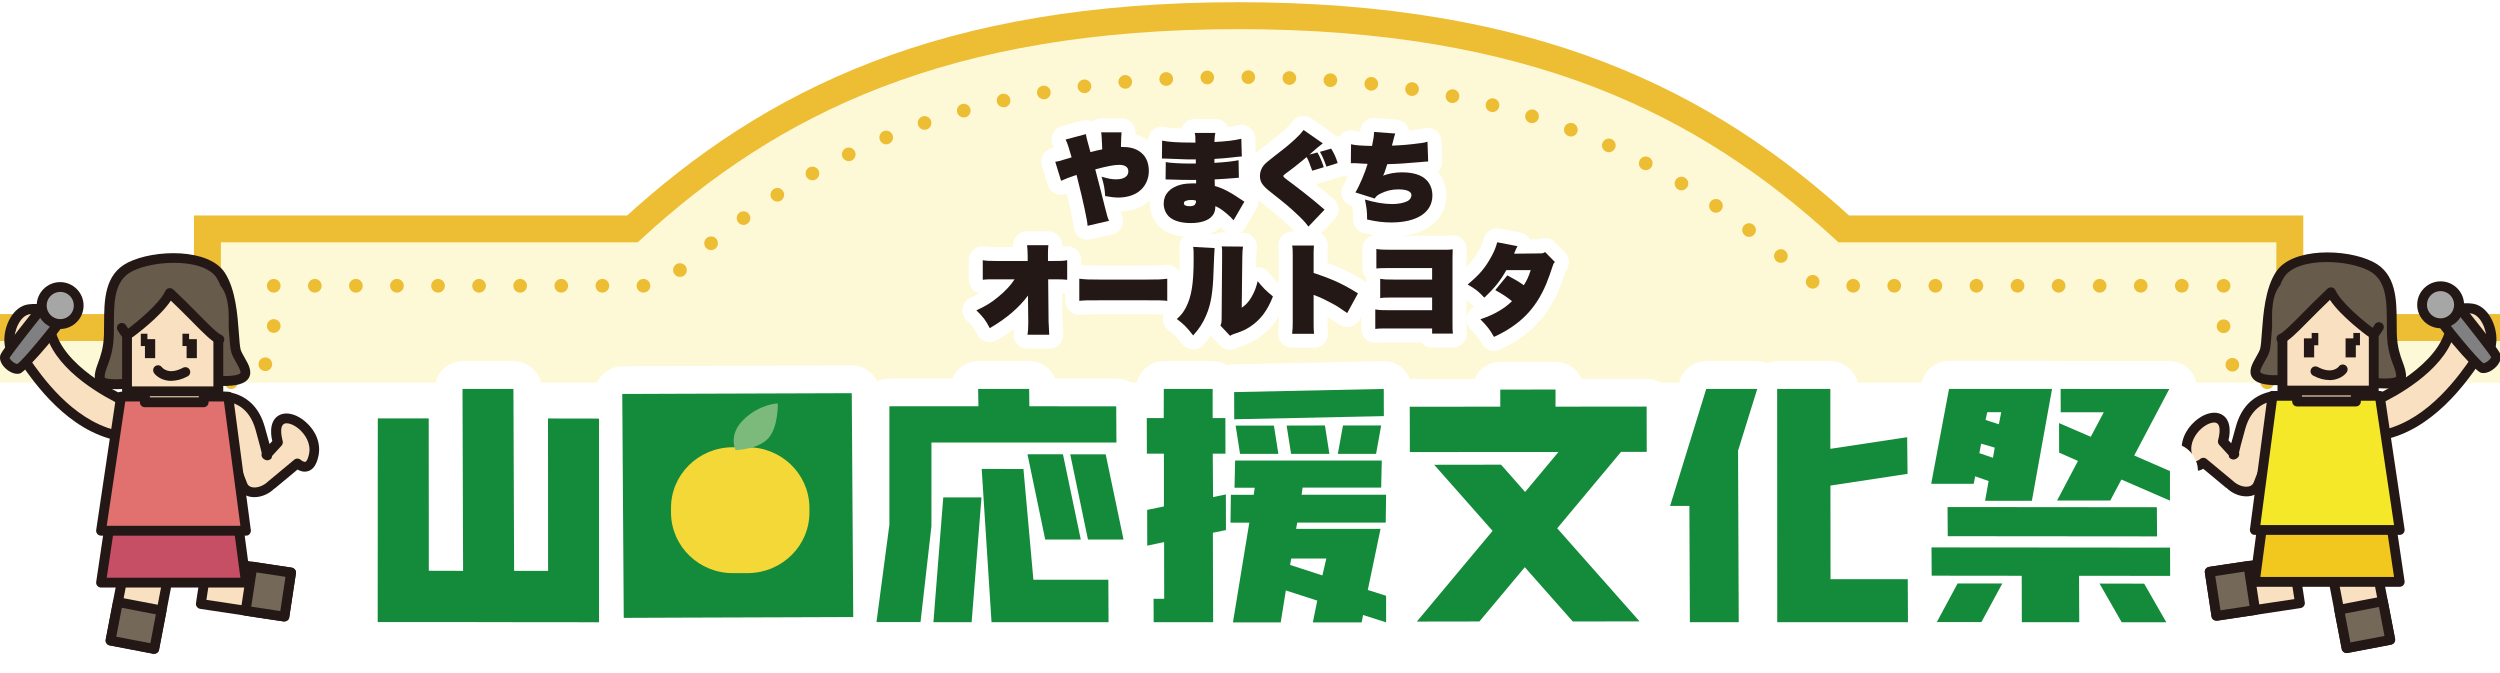 <svg width="650" height="175" viewBox="0 0 650 175" fill="none" xmlns="http://www.w3.org/2000/svg">
<g clip-path="url(#clip0_2093_203)">
<path d="M595.355 85.159V59.515H479.379C443.205 26.338 398.244 4.076 321.9 4.076C245.556 4.076 200.595 26.338 164.421 59.515H53.928V85.159H0V99.515H650V85.159H595.355Z" fill="#FDF9D7"/>
<path d="M0 85.159H53.928V59.515H164.421C200.595 26.338 245.556 4.076 321.9 4.076C398.244 4.076 443.205 26.338 479.379 59.515H595.355V85.159H650" stroke="#EDBD33" stroke-width="7"/>
<path d="M18.416 102.17C17.94 102.17 17.488 101.969 17.163 101.644C16.987 101.468 16.862 101.268 16.787 101.067C16.686 100.841 16.636 100.616 16.636 100.39C16.636 99.914 16.837 99.463 17.163 99.137C17.338 98.962 17.514 98.836 17.739 98.736C18.165 98.561 18.666 98.561 19.093 98.736C19.318 98.836 19.519 98.962 19.669 99.137C20.02 99.463 20.195 99.914 20.195 100.39C20.195 100.616 20.145 100.841 20.07 101.067C19.97 101.268 19.844 101.468 19.669 101.644C19.343 101.969 18.892 102.17 18.416 102.17Z" fill="#EDBD33"/>
<path d="M47.891 99.39C47.891 98.387 48.693 97.61 49.67 97.61C50.648 97.61 51.45 98.387 51.45 99.39C51.45 100.367 50.648 101.169 49.67 101.169C48.693 101.169 47.891 100.367 47.891 99.39ZM37.464 99.39C37.464 98.387 38.266 97.61 39.244 97.61C40.246 97.61 41.023 98.387 41.023 99.39C41.023 100.367 40.246 101.169 39.244 101.169C38.266 101.169 37.464 100.367 37.464 99.39ZM27.062 99.39C27.062 98.387 27.865 97.61 28.842 97.61C29.82 97.61 30.622 98.387 30.622 99.39C30.622 100.367 29.82 101.169 28.842 101.169C27.865 101.169 27.062 100.367 27.062 99.39ZM58.318 99.415C58.318 98.437 59.069 97.635 60.047 97.61C61.024 97.61 61.827 98.362 61.852 99.34C61.852 100.317 61.1 101.119 60.122 101.144C59.145 101.144 58.368 100.392 58.343 99.415H58.318ZM67.942 96.131C67.14 95.555 66.965 94.452 67.566 93.65C68.143 92.873 69.246 92.698 70.047 93.274C70.825 93.85 71 94.953 70.424 95.755C70.073 96.232 69.521 96.482 68.995 96.482C68.619 96.482 68.268 96.357 67.942 96.131ZM69.396 84.752C69.396 83.775 70.173 82.973 71.15 82.973C72.153 82.973 72.955 83.775 72.955 84.752C72.955 85.73 72.153 86.532 71.15 86.532C70.173 86.532 69.396 85.73 69.396 84.752Z" fill="#EDBD33"/>
<path d="M71.176 76.08C70.7 76.08 70.248 75.904 69.923 75.553C69.747 75.403 69.622 75.203 69.522 74.977C69.446 74.776 69.396 74.551 69.396 74.3C69.396 74.05 69.446 73.824 69.522 73.624C69.622 73.398 69.747 73.222 69.923 73.047C70.574 72.37 71.752 72.37 72.429 73.047C72.755 73.373 72.955 73.824 72.955 74.3C72.955 74.776 72.755 75.228 72.429 75.553C72.078 75.904 71.627 76.08 71.176 76.08Z" fill="#EDBD33"/>
<path d="M565.491 74.301C565.491 73.324 566.293 72.522 567.271 72.522C568.274 72.522 569.051 73.324 569.051 74.301C569.051 75.279 568.274 76.081 567.271 76.081C566.293 76.081 565.491 75.279 565.491 74.301ZM554.814 74.301C554.814 73.324 555.616 72.522 556.594 72.522C557.571 72.522 558.373 73.324 558.373 74.301C558.373 75.279 557.571 76.081 556.594 76.081C555.616 76.081 554.814 75.279 554.814 74.301ZM544.137 74.301C544.137 73.324 544.939 72.522 545.916 72.522C546.894 72.522 547.696 73.324 547.696 74.301C547.696 75.279 546.894 76.081 545.916 76.081C544.939 76.081 544.137 75.279 544.137 74.301ZM533.459 74.301C533.459 73.324 534.261 72.522 535.239 72.522C536.216 72.522 537.019 73.324 537.019 74.301C537.019 75.279 536.216 76.081 535.239 76.081C534.261 76.081 533.459 75.279 533.459 74.301ZM522.782 74.301C522.782 73.324 523.584 72.522 524.562 72.522C525.539 72.522 526.341 73.324 526.341 74.301C526.341 75.279 525.539 76.081 524.562 76.081C523.584 76.081 522.782 75.279 522.782 74.301ZM512.105 74.301C512.105 73.324 512.882 72.522 513.884 72.522C514.862 72.522 515.639 73.324 515.639 74.301C515.639 75.279 514.862 76.081 513.884 76.081C512.882 76.081 512.105 75.279 512.105 74.301ZM501.427 74.301C501.427 73.324 502.204 72.522 503.207 72.522C504.184 72.522 504.987 73.324 504.987 74.301C504.987 75.279 504.184 76.081 503.207 76.081C502.204 76.081 501.427 75.279 501.427 74.301ZM490.725 74.301C490.725 73.324 491.527 72.522 492.505 72.522C493.482 72.522 494.284 73.324 494.284 74.301C494.284 75.279 493.482 76.081 492.505 76.081C491.527 76.081 490.725 75.279 490.725 74.301ZM480.048 74.301C480.048 73.324 480.85 72.522 481.827 72.522C482.805 72.522 483.607 73.324 483.607 74.301C483.607 75.279 482.805 76.081 481.827 76.081C480.85 76.081 480.048 75.279 480.048 74.301ZM165.517 74.301C165.517 73.324 166.32 72.522 167.297 72.522C168.275 72.522 169.077 73.324 169.077 74.301C169.077 75.279 168.275 76.081 167.297 76.081C166.32 76.081 165.517 75.279 165.517 74.301ZM154.84 74.301C154.84 73.324 155.617 72.522 156.62 72.522C157.597 72.522 158.399 73.324 158.399 74.301C158.399 75.279 157.597 76.081 156.62 76.081C155.617 76.081 154.84 75.279 154.84 74.301ZM144.163 74.301C144.163 73.324 144.94 72.522 145.942 72.522C146.92 72.522 147.697 73.324 147.697 74.301C147.697 75.279 146.92 76.081 145.942 76.081C144.94 76.081 144.163 75.279 144.163 74.301ZM133.46 74.301C133.46 73.324 134.262 72.522 135.24 72.522C136.243 72.522 137.02 73.324 137.02 74.301C137.02 75.279 136.243 76.081 135.24 76.081C134.262 76.081 133.46 75.279 133.46 74.301ZM122.783 74.301C122.783 73.324 123.585 72.522 124.563 72.522C125.54 72.522 126.342 73.324 126.342 74.301C126.342 75.279 125.54 76.081 124.563 76.081C123.585 76.081 122.783 75.279 122.783 74.301ZM112.106 74.301C112.106 73.324 112.908 72.522 113.885 72.522C114.863 72.522 115.665 73.324 115.665 74.301C115.665 75.279 114.863 76.081 113.885 76.081C112.908 76.081 112.106 75.279 112.106 74.301ZM101.428 74.301C101.428 73.324 102.23 72.522 103.208 72.522C104.185 72.522 104.988 73.324 104.988 74.301C104.988 75.279 104.185 76.081 103.208 76.081C102.23 76.081 101.428 75.279 101.428 74.301ZM90.751 74.301C90.751 73.324 91.553 72.522 92.531 72.522C93.508 72.522 94.31 73.324 94.31 74.301C94.31 75.279 93.508 76.081 92.531 76.081C91.553 76.081 90.751 75.279 90.751 74.301ZM80.074 74.301C80.074 73.324 80.876 72.522 81.853 72.522C82.831 72.522 83.633 73.324 83.633 74.301C83.633 75.279 82.831 76.081 81.853 76.081C80.876 76.081 80.074 75.279 80.074 74.301ZM470.548 74.878C469.671 74.477 469.27 73.424 469.696 72.522C470.097 71.644 471.15 71.243 472.052 71.644C472.929 72.07 473.33 73.123 472.904 74C472.604 74.652 471.977 75.053 471.3 75.053C471.05 75.053 470.799 74.978 470.548 74.878ZM175.468 71.419C174.816 70.692 174.866 69.564 175.593 68.887C176.32 68.236 177.448 68.311 178.1 69.013C178.776 69.764 178.701 70.867 177.999 71.544C177.649 71.845 177.222 71.995 176.796 71.995C176.32 71.995 175.819 71.795 175.468 71.419ZM461.876 67.91C461.124 67.283 461.049 66.155 461.676 65.403C462.327 64.677 463.455 64.576 464.182 65.228C464.934 65.88 465.009 66.982 464.383 67.734C464.032 68.135 463.53 68.336 463.029 68.336C462.628 68.336 462.202 68.21 461.876 67.91ZM183.514 64.376C182.887 63.624 182.987 62.496 183.764 61.869C184.516 61.243 185.644 61.368 186.271 62.12C186.872 62.897 186.772 64 186.02 64.626C185.669 64.902 185.268 65.027 184.892 65.027C184.366 65.027 183.864 64.802 183.514 64.376ZM453.68 61.218C452.903 60.616 452.753 59.513 453.354 58.736C453.956 57.959 455.084 57.809 455.836 58.41C456.613 59.012 456.763 60.14 456.162 60.892C455.811 61.368 455.284 61.594 454.758 61.594C454.382 61.594 454.006 61.468 453.68 61.218ZM191.885 57.759C191.308 56.957 191.484 55.854 192.261 55.277C193.063 54.701 194.166 54.876 194.742 55.653C195.319 56.455 195.168 57.558 194.366 58.135C194.066 58.36 193.69 58.486 193.339 58.486C192.787 58.486 192.236 58.235 191.885 57.759ZM445.133 54.977C444.331 54.425 444.131 53.322 444.682 52.495C445.234 51.693 446.336 51.493 447.163 52.044C447.966 52.621 448.166 53.723 447.615 54.526C447.264 55.027 446.712 55.303 446.136 55.303C445.785 55.303 445.434 55.202 445.133 54.977ZM200.607 51.618C200.081 50.791 200.332 49.688 201.134 49.162C201.961 48.61 203.064 48.861 203.59 49.663C204.141 50.49 203.891 51.593 203.089 52.119C202.813 52.32 202.462 52.42 202.136 52.42C201.56 52.42 200.983 52.119 200.632 51.618H200.607ZM436.261 49.237C435.433 48.736 435.158 47.633 435.659 46.806C436.16 45.954 437.263 45.678 438.09 46.204C438.942 46.706 439.218 47.808 438.692 48.635C438.366 49.187 437.789 49.488 437.188 49.488C436.862 49.488 436.536 49.412 436.261 49.237ZM209.681 45.979C209.204 45.126 209.505 44.024 210.357 43.547C211.209 43.071 212.287 43.372 212.788 44.224C213.265 45.076 212.964 46.154 212.112 46.655C211.836 46.806 211.535 46.881 211.235 46.881C210.608 46.881 210.006 46.555 209.681 45.979ZM427.062 44.049C426.185 43.572 425.859 42.52 426.335 41.642C426.786 40.765 427.839 40.439 428.716 40.891C429.594 41.342 429.919 42.419 429.468 43.297C429.142 43.898 428.541 44.249 427.889 44.249C427.613 44.249 427.338 44.174 427.062 44.049ZM219.08 40.916C218.653 40.038 219.029 38.961 219.907 38.535C220.784 38.108 221.837 38.459 222.263 39.362C222.714 40.239 222.338 41.292 221.461 41.718C221.21 41.843 220.934 41.893 220.684 41.893C220.032 41.893 219.38 41.542 219.08 40.916ZM417.563 39.412C416.66 39.011 416.284 37.958 416.685 37.081C417.087 36.178 418.139 35.778 419.016 36.178C419.919 36.58 420.32 37.632 419.919 38.535C419.618 39.186 418.966 39.587 418.29 39.587C418.064 39.587 417.813 39.512 417.563 39.412ZM228.779 36.429C228.403 35.527 228.83 34.474 229.732 34.098C230.634 33.722 231.687 34.173 232.063 35.076C232.414 35.978 231.988 37.006 231.085 37.382C230.885 37.482 230.634 37.532 230.409 37.532C229.707 37.532 229.055 37.106 228.779 36.429ZM407.813 35.377C406.885 35.026 406.409 34.023 406.76 33.096C407.111 32.193 408.139 31.717 409.066 32.068C409.968 32.419 410.444 33.447 410.094 34.349C409.818 35.076 409.141 35.502 408.439 35.502C408.214 35.502 408.013 35.452 407.813 35.377ZM238.705 32.544C238.404 31.617 238.88 30.614 239.808 30.288C240.735 29.963 241.738 30.464 242.063 31.366C242.389 32.294 241.913 33.321 240.986 33.647C240.785 33.697 240.585 33.747 240.384 33.747C239.657 33.747 238.981 33.271 238.705 32.544ZM397.812 31.943C396.86 31.642 396.333 30.664 396.634 29.712C396.935 28.785 397.912 28.258 398.865 28.534C399.792 28.835 400.319 29.837 400.018 30.765C399.792 31.542 399.09 32.018 398.338 32.018C398.163 32.018 397.988 31.993 397.812 31.943ZM248.881 29.236C248.605 28.308 249.157 27.331 250.084 27.055C251.036 26.779 252.014 27.331 252.29 28.283C252.565 29.236 252.014 30.213 251.061 30.489C250.911 30.489 250.736 30.539 250.585 30.539C249.808 30.539 249.081 30.038 248.881 29.236ZM387.611 29.06C386.659 28.835 386.082 27.857 386.333 26.905C386.583 25.952 387.536 25.376 388.488 25.627C389.441 25.852 390.017 26.83 389.767 27.782C389.566 28.584 388.839 29.136 388.062 29.136C387.912 29.136 387.761 29.136 387.611 29.06ZM259.182 26.529C258.982 25.576 259.583 24.624 260.536 24.398C261.488 24.198 262.441 24.799 262.666 25.752C262.867 26.704 262.29 27.657 261.313 27.882C261.313 27.882 261.062 27.882 260.937 27.882C260.11 27.882 259.383 27.331 259.182 26.504V26.529ZM377.285 26.754C376.332 26.554 375.706 25.602 375.906 24.649C376.082 23.697 377.034 23.07 377.986 23.245C378.964 23.446 379.565 24.373 379.39 25.351C379.215 26.203 378.463 26.779 377.636 26.779C377.636 26.779 377.41 26.754 377.285 26.754ZM269.634 24.348C269.484 23.396 270.11 22.468 271.088 22.293C272.065 22.143 272.968 22.769 273.143 23.747C273.318 24.699 272.667 25.627 271.714 25.802C271.714 25.802 271.489 25.802 271.389 25.802C270.536 25.802 269.809 25.2 269.634 24.323V24.348ZM366.858 24.925C365.88 24.774 365.229 23.872 365.379 22.895C365.504 21.917 366.432 21.265 367.384 21.416C368.362 21.541 369.038 22.443 368.888 23.421C368.763 24.298 367.986 24.95 367.134 24.95C367.134 24.95 366.958 24.95 366.858 24.95V24.925ZM280.186 22.669C280.061 21.691 280.762 20.814 281.715 20.689C282.692 20.564 283.595 21.24 283.72 22.218C283.845 23.195 283.144 24.073 282.166 24.198C282.166 24.198 282.016 24.198 281.941 24.198C281.063 24.198 280.311 23.546 280.186 22.644V22.669ZM356.356 23.571C355.379 23.446 354.652 22.569 354.777 21.616C354.877 20.639 355.755 19.912 356.732 20.037C357.71 20.137 358.411 21.015 358.311 21.992C358.211 22.895 357.434 23.571 356.531 23.571H356.356ZM290.788 21.441C290.713 20.463 291.44 19.611 292.417 19.511H292.392C293.37 19.436 294.247 20.163 294.322 21.115C294.422 22.117 293.696 22.97 292.718 23.07H292.568C291.665 23.07 290.888 22.368 290.788 21.441ZM345.779 22.619C344.801 22.544 344.075 21.691 344.125 20.714C344.2 19.762 345.052 19.01 346.03 19.085C347.007 19.135 347.734 19.987 347.684 20.965C347.609 21.917 346.832 22.619 345.904 22.619H345.779ZM301.44 20.639C301.39 19.661 302.142 18.809 303.12 18.759C304.097 18.709 304.949 19.461 305 20.438C305.05 21.416 304.298 22.268 303.32 22.318H303.195C302.268 22.318 301.491 21.566 301.44 20.639ZM335.177 22.067C334.199 22.017 333.422 21.215 333.472 20.213C333.472 19.235 334.325 18.483 335.302 18.508C336.28 18.558 337.057 19.386 337.006 20.363C336.981 21.316 336.204 22.067 335.252 22.067H335.177ZM312.118 20.163C312.118 19.185 312.87 18.383 313.847 18.358C314.825 18.358 315.627 19.11 315.652 20.087C315.652 21.09 314.9 21.892 313.922 21.917C312.945 21.917 312.143 21.14 312.143 20.163H312.118ZM322.795 20.037C322.795 19.06 323.597 18.283 324.575 18.283C325.552 18.283 326.354 19.085 326.329 20.062C326.329 21.04 325.527 21.842 324.55 21.842C323.572 21.842 322.77 21.04 322.795 20.037Z" fill="#EDBD33"/>
<path d="M578.123 76.08C577.898 76.08 577.672 76.029 577.447 75.954C577.246 75.854 577.046 75.729 576.87 75.553C576.544 75.228 576.344 74.776 576.344 74.3C576.344 73.824 576.544 73.398 576.87 73.047C577.046 72.871 577.246 72.746 577.447 72.671C577.873 72.496 578.374 72.47 578.825 72.671C579.026 72.746 579.226 72.871 579.402 73.047C579.552 73.222 579.677 73.398 579.778 73.623C579.878 73.849 579.903 74.075 579.903 74.3C579.903 74.551 579.903 74.776 579.778 74.977C579.677 75.202 579.552 75.403 579.402 75.553C579.051 75.904 578.6 76.08 578.123 76.08Z" fill="#EDBD33"/>
<path d="M589.477 101.169C588.5 101.169 587.698 100.367 587.698 99.389C587.698 98.387 588.5 97.61 589.502 97.61C590.48 97.61 591.282 98.387 591.257 99.389C591.257 100.367 590.48 101.169 589.502 101.169H589.477ZM619.279 99.389C619.279 98.387 620.056 97.61 621.058 97.61C622.036 97.61 622.838 98.387 622.838 99.389C622.838 100.367 622.036 101.169 621.058 101.169C620.056 101.169 619.279 100.367 619.279 99.389ZM608.752 99.389C608.752 98.387 609.554 97.61 610.531 97.61C611.509 97.61 612.311 98.387 612.311 99.389C612.311 100.367 611.509 101.169 610.531 101.169C609.554 101.169 608.752 100.367 608.752 99.389ZM598.225 99.389C598.225 98.387 599.027 97.61 600.004 97.61C600.982 97.61 601.784 98.387 601.784 99.389C601.784 100.367 600.982 101.169 600.004 101.169C599.027 101.169 598.225 100.367 598.225 99.389ZM579.001 95.905C578.399 95.128 578.549 94 579.351 93.424C580.128 92.822 581.231 92.998 581.833 93.775C582.409 94.552 582.259 95.68 581.482 96.256C581.156 96.507 580.78 96.607 580.404 96.607C579.878 96.607 579.351 96.382 579.001 95.905ZM576.344 84.827C576.344 83.849 577.146 83.047 578.123 83.047C579.126 83.047 579.903 83.849 579.903 84.827C579.903 85.804 579.126 86.606 578.123 86.606C577.146 86.606 576.344 85.804 576.344 84.827Z" fill="#EDBD33"/>
<path d="M631.61 102.145C631.359 102.145 631.134 102.12 630.933 102.019C630.708 101.944 630.507 101.794 630.357 101.644C630.181 101.468 630.056 101.268 629.956 101.067C629.88 100.841 629.83 100.616 629.83 100.39C629.83 99.914 630.006 99.463 630.357 99.112C630.507 98.962 630.708 98.836 630.933 98.736C631.359 98.561 631.861 98.561 632.287 98.736C632.512 98.836 632.688 98.962 632.863 99.112C633.189 99.463 633.389 99.914 633.389 100.39C633.389 100.616 633.339 100.841 633.239 101.067C633.164 101.268 633.039 101.468 632.863 101.644C632.688 101.794 632.512 101.919 632.287 102.019C632.061 102.12 631.835 102.145 631.61 102.145Z" fill="#EDBD33"/>
<path d="M592.642 102.908C592.642 102.908 585.087 102.165 582.551 111.077C580.042 119.989 580.912 118.043 580.912 118.043L577.942 114.791C577.942 114.791 579.581 109.746 576.61 108.696C573.639 107.646 567.57 112.409 568.594 117.889C569.619 123.37 572.897 120.271 572.897 120.271L579.606 125.828C582.244 128.415 586.111 128.415 587.161 125.905L591.464 114.765L592.642 102.882V102.908Z" fill="#F9E0C0"/>
<path d="M578.787 126.828L572.846 121.885C572.154 122.295 571.155 122.628 570.08 122.295C568.697 121.859 567.801 120.451 567.365 118.146C566.776 115.047 568.057 111.795 570.797 109.439C572.897 107.621 575.304 106.903 577.071 107.518C580.016 108.568 579.991 112.102 579.402 114.484L580.119 115.252C580.426 114.125 580.836 112.666 581.374 110.745C584.165 100.937 592.718 101.628 592.821 101.654C593.154 101.679 593.461 101.858 593.692 102.115C593.896 102.371 593.999 102.704 593.973 103.036L592.795 114.894C592.795 114.894 592.77 115.124 592.718 115.227L588.39 126.392C587.827 127.724 586.7 128.646 585.189 128.953C584.805 129.03 584.447 129.056 584.037 129.056C582.219 129.056 580.272 128.236 578.838 126.802L578.787 126.828ZM591.233 104.24C589.21 104.496 585.394 105.751 583.781 111.436C582.705 115.252 582.295 116.942 582.142 117.659C582.244 117.967 582.219 118.3 582.091 118.581C581.809 119.196 580.964 119.631 580.349 119.426C579.811 119.222 579.504 119.068 579.478 118.376L576.994 115.662C576.687 115.329 576.585 114.842 576.713 114.407C576.713 114.381 577.865 110.514 576.175 109.925C575.432 109.669 573.921 110.079 572.41 111.385C570.848 112.742 569.337 115.098 569.824 117.685C570.182 119.631 570.746 119.862 570.822 119.887C571.104 119.939 571.693 119.657 572 119.375C572.461 118.94 573.204 118.914 573.691 119.324L580.477 124.958C581.681 126.136 583.32 126.725 584.6 126.495C585.266 126.367 585.727 126.008 585.932 125.496L590.183 114.535L591.208 104.291L591.233 104.24Z" fill="#231815"/>
<path d="M617.406 104.24C617.406 104.24 633.591 97.275 636.843 86.724C636.843 86.724 634.615 79.169 642.631 80.193C647.958 80.885 650.186 92.793 644.116 92.947C641.299 96.942 632.541 110.591 619.198 113.127L617.406 104.215V104.24Z" fill="#F9E0C0"/>
<path d="M617.944 113.408L616.177 104.496C616.049 103.907 616.381 103.318 616.919 103.062C617.073 103.011 632.234 96.352 635.537 86.672C635.307 85.596 634.871 82.651 636.587 80.654C637.868 79.143 639.968 78.579 642.836 78.938C646.78 79.45 649.29 84.521 649.059 88.746C648.905 91.794 647.318 93.817 644.859 94.175L644.654 94.457C641.351 99.221 632.567 111.897 619.455 114.381C619.378 114.381 619.301 114.381 619.224 114.381C618.635 114.381 618.097 113.971 617.969 113.357L617.944 113.408ZM638.508 82.318C637.509 83.471 637.868 85.647 638.073 86.39C638.149 86.621 638.149 86.877 638.073 87.133C635.102 96.711 622.476 103.292 618.866 105.008L620.197 111.641C631.593 108.798 639.507 97.428 642.529 93.049L643.092 92.255C643.323 91.922 643.707 91.717 644.091 91.717C645.935 91.666 646.421 90.027 646.472 88.644C646.626 85.673 644.885 81.806 642.452 81.499C641.991 81.448 641.555 81.422 641.171 81.422C639.916 81.422 638.995 81.729 638.482 82.344L638.508 82.318Z" fill="#231815"/>
<path d="M610.098 168.452L621.466 166.267L617.323 144.714L605.956 146.899L610.098 168.452Z" fill="#F9E0C0"/>
<path d="M608.852 168.751L604.703 147.187C604.652 146.855 604.703 146.522 604.908 146.24C605.113 145.958 605.395 145.779 605.728 145.702L617.098 143.525C617.841 143.397 618.456 143.858 618.584 144.524L622.732 166.087C622.784 166.42 622.732 166.753 622.527 167.035C622.323 167.316 622.041 167.496 621.708 167.572L610.337 169.749C610.337 169.749 610.184 169.749 610.107 169.749C609.492 169.749 608.98 169.314 608.852 168.725V168.751ZM616.304 146.24L607.444 147.93L611.106 166.983L619.966 165.293L616.304 146.24Z" fill="#231815"/>
<path d="M610.096 168.46L621.463 166.275L619.539 156.266L608.172 158.451L610.096 168.46Z" fill="#746858"/>
<path d="M608.852 168.751L606.932 158.763C606.804 158.072 607.239 157.406 607.931 157.278L619.301 155.101C619.634 155.05 619.967 155.101 620.249 155.306C620.53 155.511 620.71 155.792 620.786 156.125L622.707 166.139C622.758 166.472 622.707 166.804 622.502 167.086C622.297 167.368 622.016 167.547 621.683 167.624L610.312 169.801C610.312 169.801 610.159 169.801 610.082 169.801C609.467 169.801 608.955 169.365 608.827 168.776L608.852 168.751ZM618.533 157.816L609.672 159.531L611.106 167.035L619.967 165.345L618.533 157.841V157.816Z" fill="#231815"/>
<path d="M574.509 148.676L576.24 160.121L597.94 156.839L596.21 145.394L574.509 148.676Z" fill="#F9E0C0"/>
<path d="M575.509 161.144C575.227 160.939 575.048 160.658 574.997 160.299L573.255 148.852C573.153 148.16 573.639 147.52 574.331 147.392L596.047 144.114C596.38 144.063 596.713 144.14 596.995 144.344C597.277 144.549 597.456 144.831 597.507 145.19L599.249 156.637C599.351 157.328 598.864 157.969 598.173 158.097L576.456 161.375C576.456 161.375 576.328 161.375 576.277 161.375C575.995 161.375 575.739 161.298 575.534 161.119L575.509 161.144ZM595.177 146.854L575.97 149.748L577.327 158.66L596.534 155.766L595.177 146.854Z" fill="#231815"/>
<path d="M574.512 148.701L576.243 160.146L586.321 158.622L584.59 147.177L574.512 148.701Z" fill="#746858"/>
<path d="M575.509 161.145C575.227 160.94 575.048 160.658 574.997 160.3L573.255 148.853C573.153 148.161 573.639 147.521 574.331 147.393L584.395 145.882C585.061 145.805 585.727 146.266 585.855 146.957L587.596 158.405C587.648 158.738 587.571 159.071 587.366 159.352C587.161 159.634 586.879 159.813 586.521 159.865L576.456 161.376C576.456 161.376 576.328 161.376 576.277 161.376C575.995 161.376 575.739 161.299 575.534 161.119L575.509 161.145ZM583.524 148.622L575.97 149.774L577.327 158.687L584.882 157.534L583.524 148.622Z" fill="#231815"/>
<path d="M586.265 151.286H623.937L618.763 116.406H590.849L586.265 151.286Z" fill="#F2C81F"/>
<path d="M585.292 152.13C585.061 151.849 584.933 151.49 584.984 151.132L589.594 116.252C589.671 115.611 590.209 115.15 590.849 115.15H618.737C619.378 115.15 619.916 115.611 619.992 116.226L625.191 151.106C625.242 151.464 625.14 151.849 624.884 152.13C624.653 152.412 624.295 152.566 623.911 152.566H586.214C585.855 152.566 585.497 152.412 585.266 152.13H585.292ZM617.662 117.686H591.976L587.699 150.005H622.451L617.636 117.686H617.662Z" fill="#231815"/>
<path d="M586.265 137.79H623.937L618.763 102.91H590.849L586.265 137.79Z" fill="#F4E829"/>
<path d="M585.292 138.634C585.061 138.353 584.933 137.994 584.984 137.635L589.594 102.756C589.671 102.115 590.209 101.654 590.849 101.654H618.737C619.378 101.654 619.916 102.115 619.992 102.73L625.191 137.61C625.242 137.968 625.14 138.353 624.884 138.634C624.653 138.916 624.295 139.07 623.911 139.07H586.214C585.855 139.07 585.497 138.916 585.266 138.634H585.292ZM617.662 104.19H591.976L587.699 136.509H622.451L617.636 104.19H617.662Z" fill="#231815"/>
<path d="M597.251 104.394H612.54V100.092H597.251V104.394Z" fill="#E5D0B3"/>
<path d="M595.971 104.393V100.091C595.971 99.374 596.535 98.811 597.252 98.811H612.54C613.258 98.811 613.821 99.374 613.821 100.091V104.393C613.821 105.11 613.258 105.674 612.54 105.674H597.252C596.535 105.674 595.971 105.11 595.971 104.393ZM611.234 101.371H598.507V103.113H611.234V101.371Z" fill="#231815"/>
<path d="M588.877 90.948C589.671 87.773 589.082 77.094 592.847 71.357C596.611 65.621 610.056 66.005 616.382 69.18C622.707 72.356 621.734 80.269 621.913 86.8C622.118 93.33 624.474 95.302 624.295 98.068C624.09 100.834 614.999 99.246 614.999 99.246C614.999 99.246 598.583 98.734 592.642 98.862C581.963 99.067 588.083 94.124 588.877 90.948Z" fill="#675B4C"/>
<path d="M614.948 100.527C614.794 100.527 598.506 100.015 592.667 100.143C588.724 100.22 586.419 99.58 585.522 98.094C584.524 96.404 585.625 94.483 586.598 92.793C587.033 92.025 587.494 91.231 587.648 90.642C587.853 89.822 587.955 88.286 588.083 86.493C588.442 81.653 588.928 75.02 591.771 70.667C595.92 64.341 609.979 64.572 616.945 68.055C623.091 71.128 623.117 77.965 623.142 83.984C623.142 84.931 623.143 85.853 623.168 86.749C623.271 90.283 624.064 92.409 624.679 94.099C625.191 95.508 625.652 96.711 625.55 98.145C625.499 98.862 625.166 99.477 624.577 99.938C623.552 100.732 621.708 100.988 619.89 100.988C617.816 100.988 615.767 100.681 614.922 100.527H614.948ZM593.897 72.049C591.413 75.84 590.952 82.088 590.619 86.647C590.465 88.644 590.363 90.207 590.106 91.231C589.876 92.153 589.338 93.1 588.8 94.022C588.339 94.842 587.469 96.353 587.699 96.763C587.75 96.865 588.288 97.684 592.591 97.556C598.506 97.454 614.333 97.941 615.178 97.966C618.686 98.581 622.502 98.53 622.989 97.966C623.04 97.07 622.733 96.174 622.272 94.97C621.606 93.203 620.71 90.77 620.607 86.826C620.582 85.904 620.582 84.957 620.582 83.984C620.556 78.17 620.53 72.69 615.793 70.308C613.104 68.951 608.955 68.131 604.96 68.131C600.222 68.131 595.689 69.284 593.871 72.024L593.897 72.049Z" fill="#231815"/>
<path d="M593.41 101.525H617.15V75.122H593.41V101.525Z" fill="#F9E0C0"/>
<path d="M592.155 101.526V75.122C592.155 74.405 592.719 73.842 593.436 73.842H617.176C617.893 73.842 618.456 74.405 618.456 75.122V101.526C618.456 102.243 617.893 102.806 617.176 102.806H593.436C592.719 102.806 592.155 102.243 592.155 101.526ZM615.895 76.403H594.716V100.271H615.895V76.403Z" fill="#231815"/>
<path d="M609.851 92.921H612.514V87.978H609.851V92.921Z" fill="#231815"/>
<path d="M611.874 89.772H613.59V86.57H611.874V89.772Z" fill="#231815"/>
<path d="M599.019 92.921H601.682V87.978H599.019V92.921Z" fill="#231815"/>
<path d="M601.042 89.772H602.757V86.57H601.042V89.772Z" fill="#231815"/>
<path d="M605.625 98.837C607.905 98.837 609.492 97.71 610.133 96.814C610.542 96.251 610.44 95.457 609.876 95.021C609.313 94.612 608.519 94.714 608.109 95.277C607.93 95.508 606.291 97.377 602.603 95.405C601.989 95.098 601.195 95.303 600.888 95.943C600.555 96.558 600.785 97.326 601.425 97.659C603.013 98.504 604.447 98.811 605.651 98.811L605.625 98.837Z" fill="#231815"/>
<path d="M638.482 78.888C638.482 78.888 648.265 91.052 648.88 92.384C649.494 93.716 646.805 96.097 645.32 95.636C643.835 95.175 633.156 82.14 633.309 81.244C633.463 80.347 636.562 77.377 638.508 78.862L638.482 78.888Z" fill="#807F81"/>
<path d="M644.936 96.865C643.348 96.379 631.696 82.959 632.029 81.039C632.234 79.861 633.949 78.196 635.64 77.53C636.971 76.992 638.277 77.12 639.251 77.889C639.327 77.94 639.404 78.017 639.455 78.094C641.786 80.987 649.392 90.489 650.007 91.871C650.442 92.87 650.135 94.048 649.161 95.175C648.291 96.148 646.959 96.993 645.704 96.993C645.448 96.993 645.192 96.968 644.936 96.891V96.865ZM636.895 79.784C635.998 80.014 635.051 80.859 634.692 81.269C636.075 83.6 644.296 93.587 645.679 94.407C645.781 94.458 646.242 94.356 646.805 93.92C647.42 93.459 647.676 92.947 647.727 92.896C647.292 91.999 642.221 85.52 637.637 79.809C637.509 79.758 637.304 79.681 636.92 79.784H636.895Z" fill="#231815"/>
<path d="M634.564 84.06C637.223 84.06 639.379 81.904 639.379 79.245C639.379 76.586 637.223 74.431 634.564 74.431C631.905 74.431 629.75 76.586 629.75 79.245C629.75 81.904 631.905 84.06 634.564 84.06Z" fill="#A6A6A6"/>
<path d="M628.469 79.245C628.469 75.89 631.209 73.15 634.564 73.15C637.919 73.15 640.659 75.89 640.659 79.245C640.659 82.6 637.919 85.34 634.564 85.34C631.209 85.34 628.469 82.6 628.469 79.245ZM631.004 79.245C631.004 81.191 632.592 82.779 634.538 82.779C636.485 82.779 638.073 81.191 638.073 79.245C638.073 77.299 636.485 75.685 634.538 75.685C632.592 75.685 631.004 77.273 631.004 79.245Z" fill="#231815"/>
<path d="M619.454 83.779C619.454 83.779 618.2 87.287 616.048 85.648C613.897 84.009 605.907 76.327 605.907 76.327C605.907 76.327 597.533 84.803 595.151 86.468C592.769 88.132 591.002 88.542 591.002 87.287C591.002 86.033 589.44 76.199 593.794 73.305C598.147 70.411 611.183 71.128 614.384 72.178C617.585 73.228 618.737 73.433 619.454 75.277C620.172 77.121 619.454 83.753 619.454 83.753V83.779Z" fill="#675B4C"/>
<path d="M593.23 89.26C593.384 89.26 593.538 89.234 593.691 89.157C595.151 88.568 597.123 86.596 600.35 83.318C601.912 81.756 603.705 79.938 605.779 77.966C608.647 82.268 615.101 87.006 615.408 87.237C615.997 87.646 616.663 88.056 617.483 87.877C618.328 87.723 618.737 87.057 619.122 86.443C619.25 86.238 619.378 86.007 619.557 85.777C619.967 85.213 619.839 84.394 619.25 84.01C618.686 83.6 617.867 83.728 617.483 84.317C617.278 84.624 617.098 84.88 616.945 85.136C616.945 85.162 616.894 85.188 616.894 85.239C614.717 83.651 608.724 78.76 607.213 75.456C607.034 75.072 606.701 74.816 606.291 74.739C605.907 74.637 605.472 74.79 605.164 75.046C602.578 77.479 600.35 79.707 598.506 81.602C595.919 84.215 593.666 86.468 592.693 86.878C592.027 87.134 591.72 87.877 591.976 88.543C592.18 89.029 592.641 89.337 593.154 89.337L593.23 89.26Z" fill="#231815"/>
<g filter="url(#filter0_d_2093_203)">
<path d="M560.937 148.577C561.372 148.295 561.782 147.988 562.141 147.604C563.498 146.221 564.266 144.377 564.266 142.43L564.215 135.081C564.215 132.52 562.858 130.292 560.835 129.011C560.86 129.011 560.911 128.986 560.937 128.96C562.986 127.628 564.215 125.323 564.215 122.891V115.208C564.215 112.314 562.499 109.702 559.861 108.549L557.736 107.627L563.191 97.281C564.369 95.028 564.292 92.313 562.986 90.136C561.68 87.959 559.324 86.628 556.763 86.628H553.92H542.934H528.49C528.106 86.628 527.722 86.679 527.338 86.73C526.979 86.679 526.646 86.602 526.288 86.602H520.833H514.123H510.538H506.466H499.5C496.017 86.602 493.021 89.086 492.355 92.518L491.023 99.586C490.255 99.304 489.436 99.176 488.616 99.176C488.258 99.176 487.899 99.202 487.541 99.253L475.914 101.02V93.901C475.914 89.906 472.662 86.653 468.641 86.653H454.837C453.916 86.653 453.045 86.832 452.2 87.165C451.38 86.858 450.535 86.653 449.664 86.653H436.399C433.223 86.653 430.406 88.728 429.459 91.775L427.922 96.743C427.128 93.593 424.285 91.263 420.905 91.263H403.9C403.542 90.418 403.004 89.624 402.338 88.958C400.981 87.601 399.137 86.832 397.216 86.832H382.85C379.828 86.832 377.267 88.676 376.166 91.289H359.315C358.93 90.341 358.393 89.445 357.624 88.702C356.267 87.37 354.449 86.653 352.554 86.653C352.502 86.653 352.451 86.653 352.4 86.653L313.499 87.473C312.91 87.473 312.347 87.575 311.809 87.729C310.682 87.063 309.402 86.653 308.07 86.653H295.368C291.578 86.653 288.479 89.598 288.172 93.312C286.866 91.98 285.047 91.16 283.024 91.16H267.095C266.02 88.497 263.408 86.653 260.386 86.653H247.12C245.174 86.653 243.304 87.422 241.947 88.805C241.281 89.496 240.743 90.29 240.41 91.16H224.046C222.919 91.16 221.818 91.442 220.819 91.954C219.667 89.496 217.157 87.78 214.263 87.78H214.238L199.871 87.831L168.935 87.934L155.669 87.985H154.568C152.647 87.985 150.803 88.779 149.446 90.136C148.319 91.289 147.628 92.774 147.423 94.362H135.31C134.72 94.362 134.157 94.439 133.594 94.567V93.901C133.594 89.906 130.341 86.679 126.346 86.653H113.081C111.16 86.653 109.29 87.422 107.933 88.779C106.576 90.136 105.808 92.006 105.808 93.926V94.464C105.321 94.362 104.834 94.311 104.322 94.311H91.056C89.136 94.311 87.292 95.079 85.935 96.436C84.577 97.793 83.809 99.637 83.809 101.584V154.544C83.809 158.539 87.036 161.791 91.056 161.791H104.322H113.311H126.577H135.361H148.626C150.214 161.791 151.699 161.253 152.954 160.331C153.62 160.536 154.312 160.664 155.054 160.664H156.54L169.447 160.613L200.383 160.511L214.058 160.459H214.75C215.288 160.459 215.825 160.383 216.363 160.255C217.618 161.228 219.155 161.766 220.768 161.766H232.215C232.779 161.766 233.342 161.689 233.88 161.561C234.418 161.689 234.981 161.766 235.57 161.766H245.507C246.429 161.766 247.299 161.586 248.093 161.279C248.887 161.586 249.758 161.766 250.68 161.766H251.243H262.844H281.104C283.024 161.766 284.894 160.997 286.251 159.64C286.533 159.358 286.763 159.051 286.968 158.744C288.3 160.562 290.425 161.766 292.833 161.766H295.598H306.995H308.301C309.197 161.766 310.093 161.586 310.913 161.253C311.732 161.561 312.577 161.766 313.474 161.766H325.92C327.457 161.766 328.916 161.279 330.094 160.434C331.298 161.279 332.758 161.766 334.269 161.766H346.971C348.072 161.766 349.122 161.509 350.044 161.074L351.094 161.407C351.811 161.637 352.554 161.74 353.296 161.74C354.73 161.74 356.165 161.305 357.368 160.485C358.495 161.202 359.827 161.612 361.235 161.612H377.497C379.648 161.612 381.697 160.639 383.054 159L389.431 151.368L396.32 159.153C397.703 160.716 399.675 161.612 401.749 161.612H419.138C421.904 161.612 424.388 160.024 425.617 157.566C426.77 160.05 429.279 161.791 432.199 161.791H444.901C446.771 161.791 448.563 161.048 449.895 159.768C451.201 161.023 452.968 161.791 454.914 161.791H465.491H468.743H488.924C490.281 161.791 491.561 161.407 492.714 160.716C493.815 161.381 495.095 161.766 496.453 161.766H508.054C510.077 161.766 511.946 160.92 513.304 159.512C514.635 160.895 516.479 161.766 518.554 161.766H533.484C535.405 161.766 537.248 160.997 538.631 159.64C538.785 159.486 538.887 159.307 539.015 159.153C540.373 160.767 542.37 161.766 544.521 161.791H556.122C558.709 161.791 561.116 160.408 562.397 158.18C563.703 155.927 563.703 153.161 562.397 150.933L561.039 148.577H560.937Z" fill="white"/>
<path d="M185.632 145.555C197.471 145.555 207.067 136.406 207.067 125.119C207.067 113.832 197.471 104.683 185.632 104.683C173.794 104.683 164.197 113.832 164.197 125.119C164.197 136.406 173.794 145.555 185.632 145.555Z" fill="#F3D837"/>
<path d="M315.165 110.752H325.127L323.974 103.402H314.012L315.165 110.752Z" fill="#138B3B"/>
<path d="M352.554 100.944L352.529 93.876L313.628 94.695L313.654 101.763L352.554 100.944Z" fill="#138B3B"/>
<path d="M328.43 110.751H338.392L337.24 103.376L327.278 103.402L328.43 110.751Z" fill="#138B3B"/>
<path d="M350.531 110.751L351.862 103.376H341.926L340.594 110.751H350.531Z" fill="#138B3B"/>
<path d="M351.76 130.266H339.058H329.736L330.043 128.627H353.041L353.143 121.38H331.17L331.426 119.536H351.863L352.016 112.493H313.884L313.73 119.561H318.98L318.724 121.405H312.783L312.68 128.653H317.572L313.32 154.569H325.741L327.073 146.272L335.242 148.91L334.09 154.569H346.792L347.15 152.649L353.143 154.569V147.655L348.38 146.144L351.683 130.317L351.76 130.266ZM336.548 142.354L328.174 139.639L328.481 137.974H337.598L336.574 142.354H336.548Z" fill="#138B3B"/>
<path d="M311.476 121.303L308.147 121.994L308.07 110.7H311.374L311.348 101.455H308.045V93.875H295.343L295.317 101.455H290.912L290.938 110.7H295.368V124.427L291.015 125.323L291.04 134.619L295.419 133.698L295.445 148.449H292.679L292.705 154.518H295.471H306.867H308.173L308.096 131.265L311.502 130.573L311.476 121.303Z" fill="#138B3B"/>
<path d="M420.905 110.24L420.88 98.459L397.191 98.485V94.029L382.824 94.054V98.485L359.289 98.51L359.315 110.291L393.862 110.265H397.959L389.278 120.663L383.029 113.569L365.64 113.594L380.827 130.778L361.133 154.364L377.395 154.339L389.201 140.228L401.673 154.339L419.036 154.313L397.627 130.112L414.221 110.24H420.905Z" fill="#138B3B"/>
<path d="M436.373 93.875L426.975 124.299H431.994L432.122 154.518H444.824L444.645 109.932L449.639 93.875H436.373Z" fill="#138B3B"/>
<path d="M468.692 143.353L468.666 118.998L488.718 115.951L488.616 106.424L468.641 109.446V93.876H454.812L454.837 154.518H465.414H468.641H488.821L488.77 143.353H468.692Z" fill="#138B3B"/>
<path d="M556.993 142.481L556.968 135.131L494.942 135.08L494.993 142.43L518.4 142.456L518.426 154.518H533.356L533.305 142.456L556.993 142.481Z" fill="#138B3B"/>
<path d="M499.167 132.162L553.587 132.213L553.536 124.633L499.116 124.582L499.167 132.162Z" fill="#138B3B"/>
<path d="M538.632 144.479L544.394 154.543H555.995L550.233 144.505L538.632 144.479Z" fill="#138B3B"/>
<path d="M541.423 122.891L544.317 117.436L556.942 122.917V115.234L547.646 111.187L556.763 93.901H553.92H542.959L528.516 93.876L528.541 99.945H539.733L536.352 106.322L528.106 102.762L528.132 110.445L533.023 112.596L527.594 122.891H541.423Z" fill="#138B3B"/>
<path d="M506.261 116.59L509.795 117.82L508.873 122.967H521.038L526.288 93.875H520.833H514.123H510.538H506.466H499.5L494.865 118.537H505.928L506.287 116.616L506.261 116.59ZM509.411 99.919H513.073L512.459 103.069L509.001 101.942L509.437 99.919H509.411ZM507.875 108.114L511.383 109.138L510.922 111.776L507.388 110.572L507.849 108.139L507.875 108.114Z" fill="#138B3B"/>
<path d="M496.325 154.492H507.926L513.355 144.454H501.729L496.325 154.492Z" fill="#138B3B"/>
<path d="M261.435 143.48L258.849 114.696L247.99 114.67L250.551 154.518H251.115H262.716H280.975L280.924 143.48H261.435Z" fill="#138B3B"/>
<path d="M282.973 98.408L260.385 98.382L260.334 93.875H247.069L247.145 98.382H223.994V129.19L220.64 154.492H232.087L234.93 129.523V107.806H283.024L282.973 98.408Z" fill="#138B3B"/>
<path d="M235.442 154.517H245.379L247.939 122.07H238.003L235.442 154.517Z" fill="#138B3B"/>
<path d="M273.754 133.031L269.118 110.854H259.899L264.509 133.031H273.754Z" fill="#138B3B"/>
<path d="M271.013 110.88L275.623 133.032H284.868L280.233 110.88H271.013Z" fill="#138B3B"/>
<path d="M199.845 95.028L168.909 95.131L155.644 95.182H154.542L154.927 153.392H156.386L169.293 153.341L200.23 153.238L213.905 153.187H214.596L214.212 94.977L199.845 95.028ZM167.219 126.169V124.991C167.091 116.284 174.236 109.139 183.123 109.037H186.913C195.799 108.909 203.098 115.9 203.2 124.633V125.811C203.328 134.518 196.183 141.663 187.297 141.765H183.507C174.62 141.893 167.322 134.902 167.219 126.169Z" fill="#138B3B"/>
<path d="M183.993 109.779C183.993 109.779 181.97 105.784 186.17 101.763C190.37 97.743 194.98 97.64 194.98 97.64C194.98 97.64 195.159 103.991 192.393 106.834C189.627 109.677 183.968 109.779 183.968 109.779H183.993Z" fill="#7BBA7B"/>
<path d="M135.258 141.175H126.423L126.244 93.875H113.004L113.157 141.175L104.245 141.15L104.22 101.532H90.98L90.954 154.492H104.22H113.209L126.449 154.518H135.233L148.498 154.544V101.583L135.233 101.558L135.258 141.175Z" fill="#138B3B"/>
<path d="M275.086 27.624C275.239 28.571 275.265 28.648 276.264 32.31C277.672 31.926 278.364 31.772 279.337 31.593C279.251 29.134 279.158 27.658 279.055 27.163H284.356C284.288 27.675 284.237 28.947 284.203 30.978H284.817C287.045 30.978 288.71 31.619 289.939 32.899C290.938 33.975 291.45 35.409 291.45 37.253C291.45 39.353 290.477 41.35 288.889 42.528C287.532 43.553 285.611 44.116 283.511 44.116C282.615 44.116 281.462 43.988 280.105 43.732C279.951 41.581 279.772 40.71 279.158 38.687C280.95 39.225 281.846 39.378 282.948 39.378C284.971 39.378 286.123 38.61 286.123 37.304C286.123 36.203 285.278 35.614 283.742 35.614C282.41 35.614 280.566 35.972 277.519 36.792C278.389 40.07 279.217 43.305 280.003 46.498C280.412 48.111 280.643 48.956 280.668 49.033C280.771 49.392 280.873 49.622 281.104 50.16L275.521 51.466C275.47 50.57 275.342 49.904 274.753 47.061C274.377 45.234 273.677 42.289 272.653 38.226C270.937 38.789 269.528 39.353 268.632 39.762L267.121 34.82C267.864 34.717 268.171 34.641 269.554 34.205C270.186 34.017 270.792 33.838 271.372 33.667C270.63 31.081 270.297 30.005 269.81 29.032L275.086 27.624Z" fill="#231815"/>
<path d="M294.907 29.313C296.572 29.672 299.082 29.825 302.77 29.825C302.77 29.825 303.256 29.825 303.563 29.851C303.563 28.417 303.563 28.007 303.384 27.315H308.736C308.583 28.109 308.557 28.365 308.506 29.672C311.784 29.492 313.525 29.287 315.497 28.826L315.625 33.436C315.113 33.453 314.328 33.53 313.269 33.667C312.04 33.82 310.171 33.974 308.506 34.076V35.101C311.579 34.896 312.988 34.742 314.78 34.409L314.857 38.968C312.399 39.173 310.043 39.326 308.557 39.403C308.557 40.154 308.574 40.726 308.608 41.119C309.863 41.477 310.632 41.785 311.912 42.451C313.193 43.142 313.474 43.321 315.318 44.55C315.523 44.704 315.805 44.883 316.291 45.191L313.474 50.031C312.911 49.365 312.501 48.955 311.502 48.136C310.401 47.214 309.786 46.83 308.762 46.343C308.711 47.572 308.506 48.213 307.943 48.879C306.969 50.082 304.972 50.748 302.36 50.748C299.748 50.748 297.801 50.133 296.674 49.058C295.804 48.187 295.317 47.009 295.317 45.677C295.317 43.27 296.931 41.503 299.773 40.76C300.746 40.504 301.873 40.427 303.743 40.427V39.531H302.437C300.772 39.531 299.543 39.531 297.904 39.454C297.323 39.42 296.623 39.403 295.804 39.403L295.855 34.896C296.905 35.126 299.696 35.28 302.334 35.28H303.666V34.204H303.205C302.36 34.204 300.388 34.204 299.594 34.127C297.921 34.059 296.743 34.017 296.06 33.999C295.676 33.974 295.394 33.974 295.317 33.974H294.856L294.907 29.313ZM302.437 44.73C301.207 44.73 300.567 45.037 300.567 45.626C300.567 46.113 301.079 46.369 302.052 46.369C303.154 46.369 303.717 45.985 303.717 45.216C303.717 45.088 303.717 44.883 303.717 44.883C303.23 44.755 302.974 44.73 302.462 44.73H302.437Z" fill="#231815"/>
<path d="M333.936 37.15C333.27 35.28 332.912 34.333 332.476 33.59C331.58 34.358 330.453 35.255 329.327 36.151C329.002 36.39 328.405 36.842 327.534 37.508C327.363 37.611 327.141 37.773 326.868 37.995C326.51 38.251 326.433 38.353 326.433 38.558C326.433 38.737 326.663 38.968 327.431 39.531C330.402 41.708 334.295 44.781 336.395 46.625C336.472 46.702 336.548 46.753 337.137 47.265L332.937 51.67C332.297 50.774 331.734 50.134 330.402 48.853C328.2 46.753 327.508 46.164 323.103 42.681C320.952 40.991 320.338 40.044 320.338 38.481C320.338 37.457 320.696 36.509 321.362 35.69C321.823 35.178 322.386 34.666 323.897 33.513C326.612 31.439 327.944 30.363 329.557 28.852C330.684 27.802 331.017 27.418 331.683 26.547L336.676 30.03C336.437 30.201 335.925 30.611 335.14 31.259C334.901 31.464 334.431 31.874 333.731 32.489C333.526 32.66 333.347 32.813 333.194 32.95L335.268 32.386C335.934 33.487 336.497 34.845 336.932 36.228L333.911 37.15H333.936ZM337.624 36.074C337.112 34.614 336.6 33.334 335.934 32.233L338.853 31.387C339.673 32.694 340.185 33.897 340.543 35.152L337.624 36.074Z" fill="#231815"/>
<path d="M344.026 30.261C345.102 30.517 346.587 30.645 349.481 30.696C349.865 28.903 349.967 28.135 350.019 27.06L355.525 27.469C355.473 27.64 355.397 27.87 355.294 28.161C355.141 28.647 355.038 29.057 354.654 30.619C357.266 30.517 359.187 30.363 362.209 29.953C362.951 29.851 363.156 29.825 363.899 29.595L364.078 34.742C363.336 34.768 363.105 34.794 362.055 34.896C359.033 35.178 355.96 35.383 353.45 35.434C352.708 37.713 352.682 37.79 352.349 38.43C353.783 37.867 355.499 37.559 357.317 37.559C359.136 37.559 360.698 37.841 361.85 38.353C363.976 39.275 365.179 41.17 365.179 43.552C365.179 47.982 361.184 50.595 354.449 50.595C352.452 50.595 350.608 50.364 348.2 49.826C348.2 47.624 348.072 46.779 347.637 44.628C350.3 45.422 352.656 45.806 354.731 45.806C356.319 45.806 357.753 45.524 358.7 45.037C359.34 44.704 359.725 44.09 359.725 43.501C359.725 42.528 358.521 41.99 356.319 41.99C354.654 41.99 353.117 42.348 351.632 43.117C350.864 43.501 350.608 43.731 350.172 44.371L345.153 42.784C346.1 41.324 347.714 37.534 348.328 35.357C347.458 35.306 346.024 35.255 345.153 35.178C344.794 35.178 344.513 35.178 344.308 35.178H343.975L344.026 30.286V30.261Z" fill="#231815"/>
<path d="M260.053 69.572C257.722 72.722 254.393 75.59 250.091 78.074C249.015 75.999 248.477 75.282 246.608 73.439C248.964 72.363 250.449 71.467 252.216 70.007C254.086 68.496 255.571 66.908 256.544 65.372H251.883C249.681 65.372 249.246 65.372 248.273 65.5V60.403C249.297 60.583 249.86 60.608 251.96 60.608H259.95V59.379C259.95 58.44 259.899 57.484 259.797 56.511H265.328C265.252 57.382 265.226 57.766 265.226 58.227V59.353V60.608H266.532C268.632 60.608 269.17 60.608 270.22 60.403V65.5C269.272 65.397 268.811 65.372 266.609 65.372H265.277L265.38 76.332C265.448 78.142 265.508 79.294 265.559 79.79H259.899C260.027 79.047 260.104 78.099 260.104 76.768V76.384L260.027 69.572H260.053Z" fill="#231815"/>
<path d="M273.37 65.218C275.034 65.423 275.674 65.448 279.209 65.448H290.4C293.96 65.448 294.574 65.423 296.239 65.218V70.98C294.728 70.826 294.523 70.826 290.374 70.826H279.234C275.085 70.826 274.855 70.826 273.37 70.98V65.218Z" fill="#231815"/>
<path d="M308.557 57.253C308.489 57.884 308.395 59.899 308.275 63.297C308.096 68.905 307.584 71.876 306.38 74.693C305.51 76.767 304.536 78.227 302.974 79.968C301.233 77.74 300.567 77.074 298.723 75.692C299.85 74.693 300.362 74.052 301.079 72.721C302.539 69.904 303.102 66.523 303.102 60.147C303.102 58.277 303.102 57.765 302.974 56.945L308.557 57.253ZM315.933 56.869C315.805 57.765 315.779 58.252 315.753 59.609L315.6 72.772C316.727 71.978 317.392 71.261 318.135 70.006C318.878 68.726 319.339 67.573 319.748 65.858C321.234 67.676 321.772 68.213 323.718 69.827C322.284 73.54 320.414 76.024 317.597 77.817C316.598 78.457 315.702 78.867 314.242 79.354C313.986 79.456 313.73 79.533 313.423 79.635C312.988 79.815 312.86 79.866 312.578 80.071L310.068 77.407C310.324 76.844 310.375 76.485 310.375 75.615L310.503 59.532V58.328C310.503 57.765 310.503 57.432 310.401 56.817L315.933 56.869Z" fill="#231815"/>
<path d="M328.712 79.533C328.84 78.304 328.865 77.689 328.865 76.409V59.2C328.865 58.047 328.865 57.407 328.712 56.587H334.371C334.32 57.279 334.295 57.637 334.295 58.175V63.732C339.058 65.269 342.029 66.652 345.819 69.034L343.027 74.155C340.953 72.696 340.313 72.286 338.853 71.518C337.419 70.749 336.42 70.263 335.473 69.879C335.396 69.879 335.14 69.751 335.063 69.725C334.943 69.674 334.824 69.623 334.704 69.571C334.704 69.571 334.551 69.52 334.423 69.469L334.295 69.418V76.511C334.295 77.638 334.295 78.56 334.397 79.533H328.712Z" fill="#231815"/>
<path d="M354.091 78.15C351.76 78.15 351.325 78.15 350.326 78.278V73.207C351.402 73.387 351.939 73.412 354.167 73.412H365.103V70.109H355.371C353.041 70.109 352.605 70.109 351.606 70.263V65.243C352.682 65.422 353.245 65.448 355.448 65.448H365.103V62.452H354.372C352.042 62.452 351.581 62.452 350.608 62.554V57.483C351.683 57.663 352.221 57.688 354.449 57.688H367.971C369.507 57.688 369.738 57.688 370.455 57.56C370.421 58.004 370.404 58.815 370.404 59.993V76.178C370.404 78.432 370.404 78.714 370.506 79.482H365.103V78.15H354.091Z" fill="#231815"/>
<path d="M387.305 56.766C387.075 57.15 386.896 57.509 386.409 58.712L393.324 58.636C393.862 58.636 394.066 58.559 394.476 58.277L397.037 60.889C396.679 61.222 396.627 61.325 396.422 61.99C396.115 63.015 395.296 65.32 394.783 66.549C392.043 73.079 387.971 77.228 381.185 80.352C380.058 78.38 379.571 77.74 377.651 75.768C379.776 75.025 380.852 74.539 382.209 73.771C383.771 72.874 384.668 72.209 385.871 71.056C384.437 69.904 383.387 69.212 381.518 68.188L384.668 64.346C387.075 65.653 387.536 65.934 388.944 66.907C389.79 65.576 390.174 64.705 390.737 62.989H384.386C382.978 65.601 381.262 67.727 378.675 70.134C377.113 68.469 376.422 67.932 374.347 66.728C377.446 64.142 378.957 62.349 380.57 59.353C381.313 57.995 381.646 57.125 382.03 55.742L387.331 56.766H387.305Z" fill="#231815"/>
<path d="M275.086 27.624C275.239 28.571 275.265 28.648 276.264 32.31C277.672 31.926 278.364 31.772 279.337 31.593C279.251 29.134 279.158 27.658 279.055 27.163H284.356C284.288 27.675 284.237 28.947 284.203 30.978H284.817C287.045 30.978 288.71 31.619 289.939 32.899C290.938 33.975 291.45 35.409 291.45 37.253C291.45 39.353 290.477 41.35 288.889 42.528C287.532 43.553 285.611 44.116 283.511 44.116C282.615 44.116 281.462 43.988 280.105 43.732C279.951 41.581 279.772 40.71 279.158 38.687C280.95 39.225 281.846 39.378 282.948 39.378C284.971 39.378 286.123 38.61 286.123 37.304C286.123 36.203 285.278 35.614 283.742 35.614C282.41 35.614 280.566 35.972 277.519 36.792C278.389 40.07 279.217 43.305 280.003 46.498C280.412 48.111 280.643 48.956 280.668 49.033C280.771 49.392 280.873 49.622 281.104 50.16L275.521 51.466C275.47 50.57 275.342 49.904 274.753 47.061C274.377 45.234 273.677 42.289 272.653 38.226C270.937 38.789 269.528 39.353 268.632 39.762L267.121 34.82C267.864 34.717 268.171 34.641 269.554 34.205C270.186 34.017 270.792 33.838 271.372 33.667C270.63 31.081 270.297 30.005 269.81 29.032L275.086 27.624Z" stroke="white" stroke-width="7.247" stroke-linecap="round" stroke-linejoin="round"/>
<path d="M294.907 29.313C296.572 29.672 299.082 29.825 302.77 29.825C302.77 29.825 303.256 29.825 303.563 29.851C303.563 28.417 303.563 28.007 303.384 27.315H308.736C308.583 28.109 308.557 28.365 308.506 29.672C311.784 29.492 313.525 29.287 315.497 28.826L315.625 33.436C315.113 33.453 314.328 33.53 313.269 33.667C312.04 33.82 310.171 33.974 308.506 34.076V35.101C311.579 34.896 312.988 34.742 314.78 34.409L314.857 38.968C312.399 39.173 310.043 39.326 308.557 39.403C308.557 40.154 308.574 40.726 308.608 41.119C309.863 41.477 310.632 41.785 311.912 42.451C313.193 43.142 313.474 43.321 315.318 44.55C315.523 44.704 315.805 44.883 316.291 45.191L313.474 50.031C312.911 49.365 312.501 48.955 311.502 48.136C310.401 47.214 309.786 46.83 308.762 46.343C308.711 47.572 308.506 48.213 307.943 48.879C306.969 50.082 304.972 50.748 302.36 50.748C299.748 50.748 297.801 50.133 296.674 49.058C295.804 48.187 295.317 47.009 295.317 45.677C295.317 43.27 296.931 41.503 299.773 40.76C300.746 40.504 301.873 40.427 303.743 40.427V39.531H302.437C300.772 39.531 299.543 39.531 297.904 39.454C297.323 39.42 296.623 39.403 295.804 39.403L295.855 34.896C296.905 35.126 299.696 35.28 302.334 35.28H303.666V34.204H303.205C302.36 34.204 300.388 34.204 299.594 34.127C297.921 34.059 296.743 34.017 296.06 33.999C295.676 33.974 295.394 33.974 295.317 33.974H294.856L294.907 29.313ZM302.437 44.73C301.207 44.73 300.567 45.037 300.567 45.626C300.567 46.113 301.079 46.369 302.052 46.369C303.154 46.369 303.717 45.985 303.717 45.216C303.717 45.088 303.717 44.883 303.717 44.883C303.23 44.755 302.974 44.73 302.462 44.73H302.437Z" stroke="white" stroke-width="7.247" stroke-linecap="round" stroke-linejoin="round"/>
<path d="M333.936 37.15C333.27 35.28 332.912 34.333 332.476 33.59C331.58 34.358 330.453 35.255 329.327 36.151C329.002 36.39 328.405 36.842 327.534 37.508C327.363 37.611 327.141 37.773 326.868 37.995C326.51 38.251 326.433 38.353 326.433 38.558C326.433 38.737 326.663 38.968 327.431 39.531C330.402 41.708 334.295 44.781 336.395 46.625C336.472 46.702 336.548 46.753 337.137 47.265L332.937 51.67C332.297 50.774 331.734 50.134 330.402 48.853C328.2 46.753 327.508 46.164 323.103 42.681C320.952 40.991 320.338 40.044 320.338 38.481C320.338 37.457 320.696 36.509 321.362 35.69C321.823 35.178 322.386 34.666 323.897 33.513C326.612 31.439 327.944 30.363 329.557 28.852C330.684 27.802 331.017 27.418 331.683 26.547L336.676 30.03C336.437 30.201 335.925 30.611 335.14 31.259C334.901 31.464 334.431 31.874 333.731 32.489C333.526 32.66 333.347 32.813 333.194 32.95L335.268 32.386C335.934 33.487 336.497 34.845 336.932 36.228L333.911 37.15H333.936ZM337.624 36.074C337.112 34.614 336.6 33.334 335.934 32.233L338.853 31.387C339.673 32.694 340.185 33.897 340.543 35.152L337.624 36.074Z" stroke="white" stroke-width="7.247" stroke-linecap="round" stroke-linejoin="round"/>
<path d="M344.026 30.261C345.102 30.517 346.587 30.645 349.481 30.696C349.865 28.903 349.967 28.135 350.019 27.06L355.525 27.469C355.473 27.64 355.397 27.87 355.294 28.161C355.141 28.647 355.038 29.057 354.654 30.619C357.266 30.517 359.187 30.363 362.209 29.953C362.951 29.851 363.156 29.825 363.899 29.595L364.078 34.742C363.336 34.768 363.105 34.794 362.055 34.896C359.033 35.178 355.96 35.383 353.45 35.434C352.708 37.713 352.682 37.79 352.349 38.43C353.783 37.867 355.499 37.559 357.317 37.559C359.136 37.559 360.698 37.841 361.85 38.353C363.976 39.275 365.179 41.17 365.179 43.552C365.179 47.982 361.184 50.595 354.449 50.595C352.452 50.595 350.608 50.364 348.2 49.826C348.2 47.624 348.072 46.779 347.637 44.628C350.3 45.422 352.656 45.806 354.731 45.806C356.319 45.806 357.753 45.524 358.7 45.037C359.34 44.704 359.725 44.09 359.725 43.501C359.725 42.528 358.521 41.99 356.319 41.99C354.654 41.99 353.117 42.348 351.632 43.117C350.864 43.501 350.608 43.731 350.172 44.371L345.153 42.784C346.1 41.324 347.714 37.534 348.328 35.357C347.458 35.306 346.024 35.255 345.153 35.178C344.794 35.178 344.513 35.178 344.308 35.178H343.975L344.026 30.286V30.261Z" stroke="white" stroke-width="7.247" stroke-linecap="round" stroke-linejoin="round"/>
<path d="M260.053 69.572C257.722 72.722 254.393 75.59 250.091 78.074C249.015 75.999 248.477 75.282 246.608 73.439C248.964 72.363 250.449 71.467 252.216 70.007C254.086 68.496 255.571 66.908 256.544 65.372H251.883C249.681 65.372 249.246 65.372 248.273 65.5V60.403C249.297 60.583 249.86 60.608 251.96 60.608H259.95V59.379C259.95 58.44 259.899 57.484 259.797 56.511H265.328C265.252 57.382 265.226 57.766 265.226 58.227V59.353V60.608H266.532C268.632 60.608 269.17 60.608 270.22 60.403V65.5C269.272 65.397 268.811 65.372 266.609 65.372H265.277L265.38 76.332C265.448 78.142 265.508 79.294 265.559 79.79H259.899C260.027 79.047 260.104 78.099 260.104 76.768V76.384L260.027 69.572H260.053Z" stroke="white" stroke-width="7.247" stroke-linecap="round" stroke-linejoin="round"/>
<path d="M273.37 65.218C275.034 65.423 275.674 65.448 279.209 65.448H290.4C293.96 65.448 294.574 65.423 296.239 65.218V70.98C294.728 70.826 294.523 70.826 290.374 70.826H279.234C275.085 70.826 274.855 70.826 273.37 70.98V65.218Z" stroke="white" stroke-width="7.247" stroke-linecap="round" stroke-linejoin="round"/>
<path d="M308.557 57.253C308.489 57.884 308.395 59.899 308.275 63.297C308.096 68.905 307.584 71.876 306.38 74.693C305.51 76.767 304.536 78.227 302.974 79.968C301.233 77.74 300.567 77.074 298.723 75.692C299.85 74.693 300.362 74.052 301.079 72.721C302.539 69.904 303.102 66.523 303.102 60.147C303.102 58.277 303.102 57.765 302.974 56.945L308.557 57.253ZM315.933 56.869C315.805 57.765 315.779 58.252 315.753 59.609L315.6 72.772C316.727 71.978 317.392 71.261 318.135 70.006C318.878 68.726 319.339 67.573 319.748 65.858C321.234 67.676 321.772 68.213 323.718 69.827C322.284 73.54 320.414 76.024 317.597 77.817C316.598 78.457 315.702 78.867 314.242 79.354C313.986 79.456 313.73 79.533 313.423 79.635C312.988 79.815 312.86 79.866 312.578 80.071L310.068 77.407C310.324 76.844 310.375 76.485 310.375 75.615L310.503 59.532V58.328C310.503 57.765 310.503 57.432 310.401 56.817L315.933 56.869Z" stroke="white" stroke-width="7.247" stroke-linecap="round" stroke-linejoin="round"/>
<path d="M328.712 79.533C328.84 78.304 328.865 77.689 328.865 76.409V59.2C328.865 58.047 328.865 57.407 328.712 56.587H334.371C334.32 57.279 334.295 57.637 334.295 58.175V63.732C339.058 65.269 342.029 66.652 345.819 69.034L343.027 74.155C340.953 72.696 340.313 72.286 338.853 71.518C337.419 70.749 336.42 70.263 335.473 69.879C335.396 69.879 335.14 69.751 335.063 69.725C334.943 69.674 334.824 69.623 334.704 69.571C334.704 69.571 334.551 69.52 334.423 69.469L334.295 69.418V76.511C334.295 77.638 334.295 78.56 334.397 79.533H328.712Z" stroke="white" stroke-width="7.247" stroke-linecap="round" stroke-linejoin="round"/>
<path d="M354.091 78.15C351.76 78.15 351.325 78.15 350.326 78.278V73.207C351.402 73.387 351.939 73.412 354.167 73.412H365.103V70.109H355.371C353.041 70.109 352.605 70.109 351.606 70.263V65.243C352.682 65.422 353.245 65.448 355.448 65.448H365.103V62.452H354.372C352.042 62.452 351.581 62.452 350.608 62.554V57.483C351.683 57.663 352.221 57.688 354.449 57.688H367.971C369.507 57.688 369.738 57.688 370.455 57.56C370.421 58.004 370.404 58.815 370.404 59.993V76.178C370.404 78.432 370.404 78.714 370.506 79.482H365.103V78.15H354.091Z" stroke="white" stroke-width="7.247" stroke-linecap="round" stroke-linejoin="round"/>
<path d="M387.305 56.766C387.075 57.15 386.896 57.509 386.409 58.712L393.324 58.636C393.862 58.636 394.066 58.559 394.476 58.277L397.037 60.889C396.679 61.222 396.627 61.325 396.422 61.99C396.115 63.015 395.296 65.32 394.783 66.549C392.043 73.079 387.971 77.228 381.185 80.352C380.058 78.38 379.571 77.74 377.651 75.768C379.776 75.025 380.852 74.539 382.209 73.771C383.771 72.874 384.668 72.209 385.871 71.056C384.437 69.904 383.387 69.212 381.518 68.188L384.668 64.346C387.075 65.653 387.536 65.934 388.944 66.907C389.79 65.576 390.174 64.705 390.737 62.989H384.386C382.978 65.601 381.262 67.727 378.675 70.134C377.113 68.469 376.422 67.932 374.347 66.728C377.446 64.142 378.957 62.349 380.57 59.353C381.313 57.995 381.646 57.125 382.03 55.742L387.331 56.766H387.305Z" stroke="white" stroke-width="7.247" stroke-linecap="round" stroke-linejoin="round"/>
<path d="M275.086 27.624C275.239 28.571 275.265 28.648 276.264 32.31C277.672 31.926 278.364 31.772 279.337 31.593C279.251 29.134 279.158 27.658 279.055 27.163H284.356C284.288 27.675 284.237 28.947 284.203 30.978H284.817C287.045 30.978 288.71 31.619 289.939 32.899C290.938 33.975 291.45 35.409 291.45 37.253C291.45 39.353 290.477 41.35 288.889 42.528C287.532 43.553 285.611 44.116 283.511 44.116C282.615 44.116 281.462 43.988 280.105 43.732C279.951 41.581 279.772 40.71 279.158 38.687C280.95 39.225 281.846 39.378 282.948 39.378C284.971 39.378 286.123 38.61 286.123 37.304C286.123 36.203 285.278 35.614 283.742 35.614C282.41 35.614 280.566 35.972 277.519 36.792C278.389 40.07 279.217 43.305 280.003 46.498C280.412 48.111 280.643 48.956 280.668 49.033C280.771 49.392 280.873 49.622 281.104 50.16L275.521 51.466C275.47 50.57 275.342 49.904 274.753 47.061C274.377 45.234 273.677 42.289 272.653 38.226C270.937 38.789 269.528 39.353 268.632 39.762L267.121 34.82C267.864 34.717 268.171 34.641 269.554 34.205C270.186 34.017 270.792 33.838 271.372 33.667C270.63 31.081 270.297 30.005 269.81 29.032L275.086 27.624Z" fill="#231815"/>
<path d="M294.907 29.313C296.572 29.672 299.082 29.825 302.77 29.825C302.77 29.825 303.256 29.825 303.563 29.851C303.563 28.417 303.563 28.007 303.384 27.315H308.736C308.583 28.109 308.557 28.365 308.506 29.672C311.784 29.492 313.525 29.287 315.497 28.826L315.625 33.436C315.113 33.453 314.328 33.53 313.269 33.667C312.04 33.82 310.171 33.974 308.506 34.076V35.101C311.579 34.896 312.988 34.742 314.78 34.409L314.857 38.968C312.399 39.173 310.043 39.326 308.557 39.403C308.557 40.154 308.574 40.726 308.608 41.119C309.863 41.477 310.632 41.785 311.912 42.451C313.193 43.142 313.474 43.321 315.318 44.55C315.523 44.704 315.805 44.883 316.291 45.191L313.474 50.031C312.911 49.365 312.501 48.955 311.502 48.136C310.401 47.214 309.786 46.83 308.762 46.343C308.711 47.572 308.506 48.213 307.943 48.879C306.969 50.082 304.972 50.748 302.36 50.748C299.748 50.748 297.801 50.133 296.674 49.058C295.804 48.187 295.317 47.009 295.317 45.677C295.317 43.27 296.931 41.503 299.773 40.76C300.746 40.504 301.873 40.427 303.743 40.427V39.531H302.437C300.772 39.531 299.543 39.531 297.904 39.454C297.323 39.42 296.623 39.403 295.804 39.403L295.855 34.896C296.905 35.126 299.696 35.28 302.334 35.28H303.666V34.204H303.205C302.36 34.204 300.388 34.204 299.594 34.127C297.921 34.059 296.743 34.017 296.06 33.999C295.676 33.974 295.394 33.974 295.317 33.974H294.856L294.907 29.313ZM302.437 44.73C301.207 44.73 300.567 45.037 300.567 45.626C300.567 46.113 301.079 46.369 302.052 46.369C303.154 46.369 303.717 45.985 303.717 45.216C303.717 45.088 303.717 44.883 303.717 44.883C303.23 44.755 302.974 44.73 302.462 44.73H302.437Z" fill="#231815"/>
<path d="M333.936 37.15C333.27 35.28 332.912 34.333 332.476 33.59C331.58 34.358 330.453 35.255 329.327 36.151C329.002 36.39 328.405 36.842 327.534 37.508C327.363 37.611 327.141 37.773 326.868 37.995C326.51 38.251 326.433 38.353 326.433 38.558C326.433 38.737 326.663 38.968 327.431 39.531C330.402 41.708 334.295 44.781 336.395 46.625C336.472 46.702 336.548 46.753 337.137 47.265L332.937 51.67C332.297 50.774 331.734 50.134 330.402 48.853C328.2 46.753 327.508 46.164 323.103 42.681C320.952 40.991 320.338 40.044 320.338 38.481C320.338 37.457 320.696 36.509 321.362 35.69C321.823 35.178 322.386 34.666 323.897 33.513C326.612 31.439 327.944 30.363 329.557 28.852C330.684 27.802 331.017 27.418 331.683 26.547L336.676 30.03C336.437 30.201 335.925 30.611 335.14 31.259C334.901 31.464 334.431 31.874 333.731 32.489C333.526 32.66 333.347 32.813 333.194 32.95L335.268 32.386C335.934 33.487 336.497 34.845 336.932 36.228L333.911 37.15H333.936ZM337.624 36.074C337.112 34.614 336.6 33.334 335.934 32.233L338.853 31.387C339.673 32.694 340.185 33.897 340.543 35.152L337.624 36.074Z" fill="#231815"/>
<path d="M344.026 30.261C345.102 30.517 346.587 30.645 349.481 30.696C349.865 28.903 349.967 28.135 350.019 27.06L355.525 27.469C355.473 27.64 355.397 27.87 355.294 28.161C355.141 28.647 355.038 29.057 354.654 30.619C357.266 30.517 359.187 30.363 362.209 29.953C362.951 29.851 363.156 29.825 363.899 29.595L364.078 34.742C363.336 34.768 363.105 34.794 362.055 34.896C359.033 35.178 355.96 35.383 353.45 35.434C352.708 37.713 352.682 37.79 352.349 38.43C353.783 37.867 355.499 37.559 357.317 37.559C359.136 37.559 360.698 37.841 361.85 38.353C363.976 39.275 365.179 41.17 365.179 43.552C365.179 47.982 361.184 50.595 354.449 50.595C352.452 50.595 350.608 50.364 348.2 49.826C348.2 47.624 348.072 46.779 347.637 44.628C350.3 45.422 352.656 45.806 354.731 45.806C356.319 45.806 357.753 45.524 358.7 45.037C359.34 44.704 359.725 44.09 359.725 43.501C359.725 42.528 358.521 41.99 356.319 41.99C354.654 41.99 353.117 42.348 351.632 43.117C350.864 43.501 350.608 43.731 350.172 44.371L345.153 42.784C346.1 41.324 347.714 37.534 348.328 35.357C347.458 35.306 346.024 35.255 345.153 35.178C344.794 35.178 344.513 35.178 344.308 35.178H343.975L344.026 30.286V30.261Z" fill="#231815"/>
<path d="M260.053 69.572C257.722 72.722 254.393 75.59 250.091 78.074C249.015 75.999 248.477 75.282 246.608 73.439C248.964 72.363 250.449 71.467 252.216 70.007C254.086 68.496 255.571 66.908 256.544 65.372H251.883C249.681 65.372 249.246 65.372 248.273 65.5V60.403C249.297 60.583 249.86 60.608 251.96 60.608H259.95V59.379C259.95 58.44 259.899 57.484 259.797 56.511H265.328C265.252 57.382 265.226 57.766 265.226 58.227V59.353V60.608H266.532C268.632 60.608 269.17 60.608 270.22 60.403V65.5C269.272 65.397 268.811 65.372 266.609 65.372H265.277L265.38 76.332C265.448 78.142 265.508 79.294 265.559 79.79H259.899C260.027 79.047 260.104 78.099 260.104 76.768V76.384L260.027 69.572H260.053Z" fill="#231815"/>
<path d="M273.37 65.218C275.034 65.423 275.674 65.448 279.209 65.448H290.4C293.96 65.448 294.574 65.423 296.239 65.218V70.98C294.728 70.826 294.523 70.826 290.374 70.826H279.234C275.085 70.826 274.855 70.826 273.37 70.98V65.218Z" fill="#231815"/>
<path d="M308.557 57.253C308.489 57.884 308.395 59.899 308.275 63.297C308.096 68.905 307.584 71.876 306.38 74.693C305.51 76.767 304.536 78.227 302.974 79.968C301.233 77.74 300.567 77.074 298.723 75.692C299.85 74.693 300.362 74.052 301.079 72.721C302.539 69.904 303.102 66.523 303.102 60.147C303.102 58.277 303.102 57.765 302.974 56.945L308.557 57.253ZM315.933 56.869C315.805 57.765 315.779 58.252 315.753 59.609L315.6 72.772C316.727 71.978 317.392 71.261 318.135 70.006C318.878 68.726 319.339 67.573 319.748 65.858C321.234 67.676 321.772 68.213 323.718 69.827C322.284 73.54 320.414 76.024 317.597 77.817C316.598 78.457 315.702 78.867 314.242 79.354C313.986 79.456 313.73 79.533 313.423 79.635C312.988 79.815 312.86 79.866 312.578 80.071L310.068 77.407C310.324 76.844 310.375 76.485 310.375 75.615L310.503 59.532V58.328C310.503 57.765 310.503 57.432 310.401 56.817L315.933 56.869Z" fill="#231815"/>
<path d="M328.712 79.533C328.84 78.304 328.865 77.689 328.865 76.409V59.2C328.865 58.047 328.865 57.407 328.712 56.587H334.371C334.32 57.279 334.295 57.637 334.295 58.175V63.732C339.058 65.269 342.029 66.652 345.819 69.034L343.027 74.155C340.953 72.696 340.313 72.286 338.853 71.518C337.419 70.749 336.42 70.263 335.473 69.879C335.396 69.879 335.14 69.751 335.063 69.725C334.943 69.674 334.824 69.623 334.704 69.571C334.704 69.571 334.551 69.52 334.423 69.469L334.295 69.418V76.511C334.295 77.638 334.295 78.56 334.397 79.533H328.712Z" fill="#231815"/>
<path d="M354.091 78.15C351.76 78.15 351.325 78.15 350.326 78.278V73.207C351.402 73.387 351.939 73.412 354.167 73.412H365.103V70.109H355.371C353.041 70.109 352.605 70.109 351.606 70.263V65.243C352.682 65.422 353.245 65.448 355.448 65.448H365.103V62.452H354.372C352.042 62.452 351.581 62.452 350.608 62.554V57.483C351.683 57.663 352.221 57.688 354.449 57.688H367.971C369.507 57.688 369.738 57.688 370.455 57.56C370.421 58.004 370.404 58.815 370.404 59.993V76.178C370.404 78.432 370.404 78.714 370.506 79.482H365.103V78.15H354.091Z" fill="#231815"/>
<path d="M387.305 56.766C387.075 57.15 386.896 57.509 386.409 58.712L393.324 58.636C393.862 58.636 394.066 58.559 394.476 58.277L397.037 60.889C396.679 61.222 396.627 61.325 396.422 61.99C396.115 63.015 395.296 65.32 394.783 66.549C392.043 73.079 387.971 77.228 381.185 80.352C380.058 78.38 379.571 77.74 377.651 75.768C379.776 75.025 380.852 74.539 382.209 73.771C383.771 72.874 384.668 72.209 385.871 71.056C384.437 69.904 383.387 69.212 381.518 68.188L384.668 64.346C387.075 65.653 387.536 65.934 388.944 66.907C389.79 65.576 390.174 64.705 390.737 62.989H384.386C382.978 65.601 381.262 67.727 378.675 70.134C377.113 68.469 376.422 67.932 374.347 66.728C377.446 64.142 378.957 62.349 380.57 59.353C381.313 57.995 381.646 57.125 382.03 55.742L387.331 56.766H387.305Z" fill="#231815"/>
</g>
<path d="M57.558 103.107C57.558 103.107 65.113 102.364 67.648 111.277C70.158 120.189 69.287 118.242 69.287 118.242L72.258 114.99C72.258 114.99 70.619 109.945 73.59 108.895C76.561 107.845 82.63 112.608 81.606 118.089C80.581 123.569 77.303 120.47 77.303 120.47L70.594 126.028C67.956 128.614 64.089 128.614 63.039 126.104L58.736 114.964L57.558 103.082V103.107Z" fill="#F9E0C0"/>
<path d="M71.413 127.027L77.354 122.084C78.046 122.494 79.045 122.827 80.12 122.494C81.503 122.059 82.399 120.65 82.835 118.345C83.424 115.246 82.143 111.994 79.403 109.638C77.303 107.82 74.896 107.103 73.129 107.717C70.184 108.767 70.209 112.301 70.798 114.683L70.081 115.451C69.774 114.325 69.364 112.865 68.826 110.944C66.035 101.136 57.481 101.827 57.379 101.853C57.046 101.878 56.739 102.058 56.508 102.314C56.303 102.57 56.201 102.903 56.227 103.236L57.405 115.093C57.405 115.093 57.43 115.323 57.481 115.426L61.809 126.591C62.373 127.923 63.5 128.845 65.011 129.152C65.395 129.229 65.753 129.255 66.163 129.255C67.981 129.255 69.928 128.435 71.362 127.001L71.413 127.027ZM58.967 104.439C60.99 104.695 64.806 105.95 66.419 111.636C67.495 115.451 67.904 117.142 68.058 117.859C67.956 118.166 67.981 118.499 68.109 118.781C68.391 119.395 69.236 119.831 69.851 119.626C70.389 119.421 70.696 119.267 70.722 118.576L73.206 115.861C73.513 115.528 73.615 115.042 73.487 114.606C73.487 114.581 72.335 110.714 74.025 110.125C74.768 109.869 76.279 110.278 77.79 111.584C79.352 112.942 80.863 115.298 80.376 117.884C80.018 119.831 79.454 120.061 79.377 120.087C79.096 120.138 78.507 119.856 78.2 119.574C77.739 119.139 76.996 119.114 76.509 119.523L69.723 125.157C68.519 126.335 66.88 126.924 65.6 126.694C64.934 126.566 64.473 126.207 64.268 125.695L60.017 114.734L58.992 104.491L58.967 104.439Z" fill="#231815"/>
<path d="M32.794 104.44C32.794 104.44 16.609 97.474 13.357 86.923C13.357 86.923 15.585 79.368 7.569 80.392C2.242 81.084 0.014 92.992 6.084 93.146C8.901 97.141 17.659 110.791 31.002 113.326L32.794 104.414V104.44Z" fill="#F9E0C0"/>
<path d="M32.256 113.607L34.023 104.695C34.151 104.106 33.819 103.517 33.281 103.261C33.127 103.21 17.966 96.552 14.663 86.871C14.893 85.796 15.329 82.85 13.613 80.853C12.332 79.342 10.232 78.779 7.364 79.137C3.42 79.649 0.91 84.72 1.141 88.945C1.295 91.993 2.882 94.016 5.341 94.375L5.546 94.656C8.849 99.42 17.633 112.096 30.745 114.58C30.822 114.58 30.899 114.58 30.976 114.58C31.565 114.58 32.103 114.171 32.231 113.556L32.256 113.607ZM11.692 82.517C12.691 83.67 12.332 85.847 12.127 86.589C12.05 86.82 12.05 87.076 12.127 87.332C15.098 96.91 27.724 103.492 31.334 105.207L30.003 111.84C18.607 108.998 10.693 97.627 7.671 93.248L7.108 92.454C6.877 92.121 6.493 91.916 6.109 91.916C4.265 91.865 3.779 90.226 3.728 88.843C3.574 85.872 5.315 82.005 7.748 81.698C8.209 81.647 8.644 81.621 9.029 81.621C10.284 81.621 11.205 81.928 11.718 82.543L11.692 82.517Z" fill="#231815"/>
<path d="M40.102 168.651L28.734 166.466L32.877 144.914L44.244 147.098L40.102 168.651Z" fill="#F9E0C0"/>
<path d="M41.348 168.95L45.497 147.387C45.548 147.054 45.497 146.721 45.292 146.439C45.087 146.157 44.805 145.978 44.472 145.901L33.102 143.725C32.359 143.596 31.744 144.057 31.616 144.723L27.468 166.286C27.416 166.619 27.468 166.952 27.672 167.234C27.877 167.516 28.159 167.695 28.492 167.772L39.863 169.949C39.863 169.949 40.016 169.949 40.093 169.949C40.708 169.949 41.22 169.513 41.348 168.924V168.95ZM33.896 146.439L42.756 148.129L39.094 167.183L30.233 165.492L33.896 146.439Z" fill="#231815"/>
<path d="M40.104 168.66L28.737 166.475L30.661 156.465L42.028 158.65L40.104 168.66Z" fill="#746858"/>
<path d="M41.347 168.95L43.268 158.962C43.396 158.271 42.961 157.605 42.269 157.477L30.899 155.3C30.566 155.249 30.233 155.3 29.951 155.505C29.67 155.71 29.49 155.992 29.414 156.325L27.493 166.338C27.442 166.671 27.493 167.004 27.698 167.285C27.903 167.567 28.184 167.746 28.517 167.823L39.888 170C39.888 170 40.041 170 40.118 170C40.733 170 41.245 169.565 41.373 168.976L41.347 168.95ZM31.667 158.015L40.528 159.731L39.094 167.234L30.233 165.544L31.667 158.04V158.015Z" fill="#231815"/>
<path d="M75.691 148.875L73.96 160.32L52.26 157.038L53.99 145.593L75.691 148.875Z" fill="#F9E0C0"/>
<path d="M74.691 161.343C74.973 161.139 75.152 160.857 75.203 160.498L76.945 149.051C77.047 148.36 76.561 147.719 75.869 147.591L54.153 144.313C53.82 144.262 53.487 144.339 53.205 144.544C52.923 144.749 52.744 145.03 52.693 145.389L50.951 156.836C50.849 157.528 51.336 158.168 52.027 158.296L73.744 161.574C73.744 161.574 73.872 161.574 73.923 161.574C74.205 161.574 74.461 161.497 74.666 161.318L74.691 161.343ZM55.023 147.053L74.23 149.947L72.873 158.859L53.666 155.965L55.023 147.053Z" fill="#231815"/>
<path d="M75.688 148.9L73.957 160.346L63.879 158.822L65.61 147.376L75.688 148.9Z" fill="#746858"/>
<path d="M74.691 161.344C74.973 161.139 75.152 160.858 75.203 160.499L76.945 149.052C77.047 148.36 76.561 147.72 75.869 147.592L65.805 146.081C65.139 146.004 64.473 146.465 64.345 147.157L62.604 158.604C62.552 158.937 62.629 159.27 62.834 159.552C63.039 159.833 63.321 160.013 63.679 160.064L73.744 161.575C73.744 161.575 73.872 161.575 73.923 161.575C74.205 161.575 74.461 161.498 74.666 161.319L74.691 161.344ZM66.675 148.821L74.23 149.974L72.873 158.886L65.318 157.733L66.675 148.821Z" fill="#231815"/>
<path d="M63.935 151.485H26.263L31.436 116.605H59.351L63.935 151.485Z" fill="#C64E65"/>
<path d="M64.908 152.33C65.139 152.048 65.267 151.689 65.216 151.331L60.606 116.451C60.529 115.811 59.991 115.35 59.351 115.35H31.462C30.822 115.35 30.284 115.811 30.208 116.425L25.009 151.305C24.958 151.664 25.06 152.048 25.316 152.33C25.547 152.611 25.905 152.765 26.289 152.765H63.986C64.345 152.765 64.703 152.611 64.934 152.33H64.908ZM32.538 117.885H58.224L62.501 150.204H27.749L32.564 117.885H32.538Z" fill="#231815"/>
<path d="M63.935 137.989H26.263L31.436 103.109H59.351L63.935 137.989Z" fill="#E1716F"/>
<path d="M64.908 138.833C65.139 138.552 65.267 138.193 65.216 137.835L60.606 102.955C60.529 102.314 59.991 101.854 59.351 101.854H31.462C30.822 101.854 30.284 102.314 30.208 102.929L25.009 137.809C24.958 138.168 25.06 138.552 25.316 138.833C25.547 139.115 25.905 139.269 26.289 139.269H63.986C64.345 139.269 64.703 139.115 64.934 138.833H64.908ZM32.538 104.389H58.224L62.501 136.708H27.749L32.564 104.389H32.538Z" fill="#231815"/>
<path d="M52.949 104.593H37.66V100.291H52.949V104.593Z" fill="#E5D0B3"/>
<path d="M54.229 104.593V100.29C54.229 99.573 53.665 99.01 52.948 99.01H37.66C36.942 99.01 36.379 99.573 36.379 100.29V104.593C36.379 105.31 36.942 105.873 37.66 105.873H52.948C53.665 105.873 54.229 105.31 54.229 104.593ZM38.966 101.571H51.693V103.312H38.966V101.571Z" fill="#231815"/>
<path d="M61.323 91.148C60.529 87.972 61.118 77.293 57.353 71.556C53.589 65.82 40.144 66.204 33.818 69.38C27.493 72.555 28.466 80.469 28.287 86.999C28.082 93.529 25.726 95.501 25.905 98.267C26.11 101.033 35.201 99.445 35.201 99.445C35.201 99.445 51.617 98.933 57.558 99.061C68.237 99.266 62.117 94.323 61.323 91.148Z" fill="#675B4C"/>
<path d="M35.252 100.726C35.406 100.726 51.694 100.214 57.533 100.342C61.476 100.419 63.781 99.779 64.678 98.293C65.676 96.603 64.575 94.683 63.602 92.992C63.167 92.224 62.706 91.43 62.552 90.841C62.347 90.022 62.245 88.485 62.117 86.692C61.758 81.852 61.272 75.219 58.429 70.866C54.28 64.54 40.221 64.771 33.255 68.254C27.109 71.327 27.083 78.165 27.058 84.183C27.058 85.13 27.057 86.052 27.032 86.948C26.929 90.483 26.136 92.608 25.521 94.298C25.009 95.707 24.548 96.911 24.65 98.345C24.701 99.062 25.034 99.676 25.623 100.137C26.648 100.931 28.491 101.187 30.31 101.187C32.384 101.187 34.433 100.88 35.278 100.726H35.252ZM56.303 72.249C58.787 76.039 59.248 82.288 59.581 86.846C59.735 88.844 59.837 90.406 60.093 91.43C60.324 92.352 60.862 93.3 61.4 94.222C61.861 95.041 62.731 96.552 62.501 96.962C62.45 97.064 61.912 97.884 57.609 97.756C51.694 97.653 35.867 98.14 35.022 98.165C31.514 98.78 27.698 98.729 27.211 98.165C27.16 97.269 27.467 96.373 27.928 95.169C28.594 93.402 29.49 90.969 29.593 87.025C29.618 86.103 29.618 85.156 29.618 84.183C29.644 78.369 29.67 72.889 34.407 70.507C37.096 69.15 41.245 68.331 45.24 68.331C49.978 68.331 54.511 69.483 56.329 72.223L56.303 72.249Z" fill="#231815"/>
<path d="M56.79 101.725H33.05V75.321H56.79V101.725Z" fill="#F9E0C0"/>
<path d="M58.045 101.725V75.322C58.045 74.604 57.481 74.041 56.764 74.041H33.024C32.307 74.041 31.744 74.604 31.744 75.322V101.725C31.744 102.442 32.307 103.005 33.024 103.005H56.764C57.481 103.005 58.045 102.442 58.045 101.725ZM34.305 76.602H55.484V100.47H34.305V76.602Z" fill="#231815"/>
<path d="M40.349 93.12H37.685V88.177H40.349V93.12Z" fill="#231815"/>
<path d="M38.326 89.971H36.61V86.769H38.326V89.971Z" fill="#231815"/>
<path d="M51.181 93.12H48.518V88.177H51.181V93.12Z" fill="#231815"/>
<path d="M49.158 89.971H47.443V86.769H49.158V89.971Z" fill="#231815"/>
<path d="M44.575 99.036C42.295 99.036 40.708 97.909 40.067 97.013C39.658 96.45 39.76 95.656 40.324 95.22C40.887 94.811 41.681 94.913 42.09 95.477C42.27 95.707 43.909 97.576 47.596 95.605C48.211 95.297 49.005 95.502 49.312 96.142C49.645 96.757 49.415 97.525 48.775 97.858C47.187 98.703 45.753 99.011 44.549 99.011L44.575 99.036Z" fill="#231815"/>
<path d="M11.718 79.087C11.718 79.087 1.935 91.251 1.32 92.583C0.706 93.915 3.395 96.296 4.88 95.835C6.365 95.374 17.044 82.339 16.891 81.443C16.737 80.547 13.638 77.576 11.692 79.061L11.718 79.087Z" fill="#807F81"/>
<path d="M5.264 97.064C6.852 96.578 18.504 83.159 18.171 81.238C17.966 80.06 16.25 78.395 14.56 77.729C13.229 77.192 11.922 77.32 10.949 78.088C10.873 78.139 10.796 78.216 10.745 78.293C8.414 81.187 0.808 90.688 0.193 92.071C-0.242 93.069 0.065 94.247 1.039 95.374C1.909 96.347 3.241 97.192 4.496 97.192C4.752 97.192 5.008 97.167 5.264 97.09V97.064ZM13.305 79.983C14.202 80.213 15.149 81.059 15.508 81.468C14.125 83.799 5.904 93.786 4.521 94.606C4.419 94.657 3.958 94.555 3.395 94.119C2.78 93.658 2.524 93.146 2.473 93.095C2.908 92.199 7.979 85.719 12.563 80.009C12.691 79.957 12.896 79.88 13.28 79.983H13.305Z" fill="#231815"/>
<path d="M15.636 84.259C12.977 84.259 10.821 82.103 10.821 79.444C10.821 76.785 12.977 74.63 15.636 74.63C18.295 74.63 20.45 76.785 20.45 79.444C20.45 82.103 18.295 84.259 15.636 84.259Z" fill="#A6A6A6"/>
<path d="M21.731 79.444C21.731 76.089 18.991 73.349 15.636 73.349C12.281 73.349 9.541 76.089 9.541 79.444C9.541 82.799 12.281 85.539 15.636 85.539C18.991 85.539 21.731 82.799 21.731 79.444ZM19.196 79.444C19.196 81.391 17.608 82.978 15.662 82.978C13.715 82.978 12.127 81.391 12.127 79.444C12.127 77.498 13.715 75.885 15.662 75.885C17.608 75.885 19.196 77.472 19.196 79.444Z" fill="#231815"/>
<path d="M30.745 83.978C30.745 83.978 32 87.487 34.152 85.848C36.303 84.209 44.293 76.526 44.293 76.526C44.293 76.526 52.667 85.002 55.049 86.667C57.431 88.332 59.197 88.742 59.197 87.487C59.197 86.232 60.76 76.398 56.406 73.504C52.053 70.61 39.017 71.327 35.816 72.377C32.615 73.427 31.463 73.632 30.745 75.476C30.029 77.32 30.745 83.953 30.745 83.953V83.978Z" fill="#675B4C"/>
<path d="M56.969 89.459C56.816 89.459 56.662 89.433 56.508 89.356C55.049 88.767 53.077 86.796 49.85 83.517C48.288 81.955 46.495 80.137 44.421 78.165C41.553 82.468 35.099 87.205 34.792 87.436C34.203 87.846 33.537 88.255 32.717 88.076C31.872 87.922 31.462 87.256 31.078 86.642C30.95 86.437 30.822 86.207 30.643 85.976C30.233 85.413 30.361 84.593 30.95 84.209C31.514 83.799 32.333 83.927 32.717 84.516C32.922 84.824 33.102 85.08 33.255 85.336C33.255 85.361 33.306 85.387 33.306 85.438C35.483 83.85 41.476 78.959 42.987 75.655C43.166 75.271 43.499 75.015 43.909 74.938C44.293 74.836 44.728 74.99 45.035 75.246C47.622 77.678 49.85 79.907 51.694 81.802C54.281 84.414 56.534 86.667 57.507 87.077C58.173 87.333 58.48 88.076 58.224 88.742C58.02 89.228 57.559 89.536 57.046 89.536L56.969 89.459Z" fill="#231815"/>
</g>
<defs>
<filter id="filter0_d_2093_203" x="83.784" y="22.898" width="495.003" height="153.414" filterUnits="userSpaceOnUse" color-interpolation-filters="sRGB">
<feFlood flood-opacity="0" result="BackgroundImageFix"/>
<feColorMatrix in="SourceAlpha" type="matrix" values="0 0 0 0 0 0 0 0 0 0 0 0 0 0 0 0 0 0 127 0" result="hardAlpha"/>
<feOffset dx="7.247" dy="7.247"/>
<feGaussianBlur stdDeviation="3.637"/>
<feColorMatrix type="matrix" values="0 0 0 0 0.137 0 0 0 0 0.094 0 0 0 0 0.082 0 0 0 0.35 0"/>
<feBlend mode="normal" in2="BackgroundImageFix" result="effect1_dropShadow_2093_203"/>
<feBlend mode="normal" in="SourceGraphic" in2="effect1_dropShadow_2093_203" result="shape"/>
</filter>
<clipPath id="clip0_2093_203">
<rect width="650" height="175" fill="white"/>
</clipPath>
</defs>
</svg>
